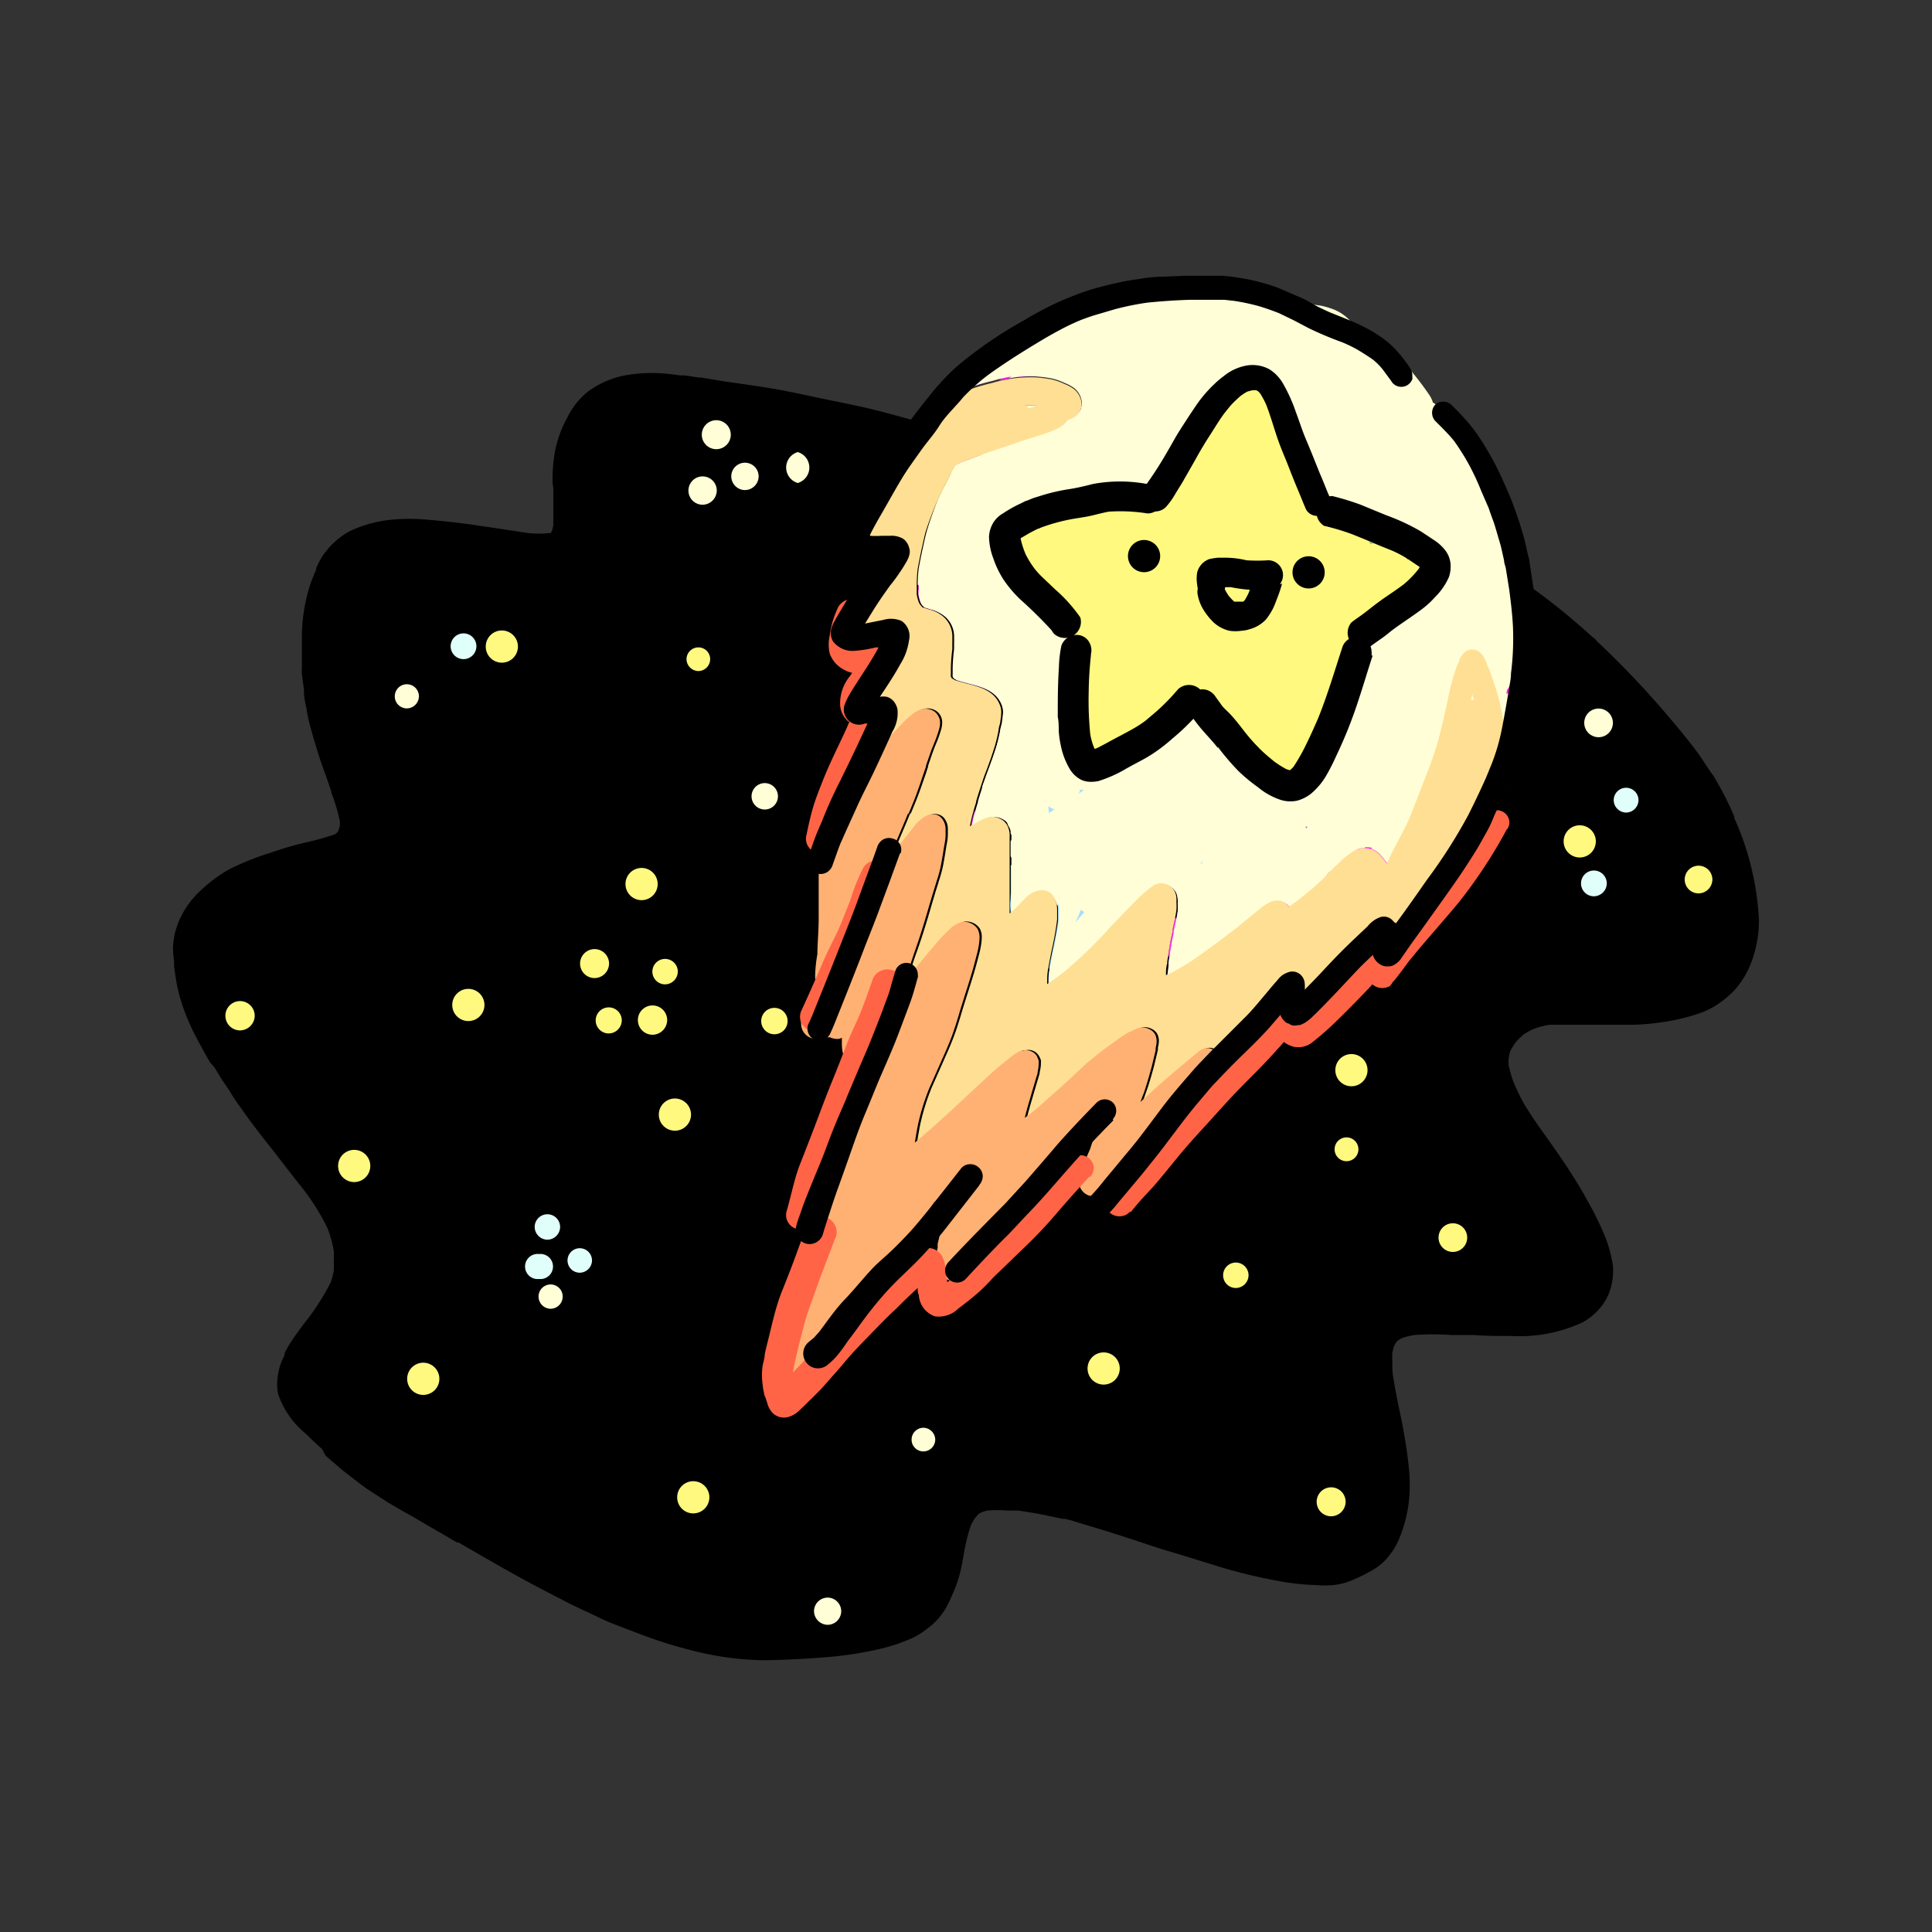 <svg id="Layer_1" data-name="Layer 1" xmlns="http://www.w3.org/2000/svg" viewBox="0 0 120 120"><rect x="0" y="0" width="120" height="120" fill="#333333" stroke="none"/><defs><style>.cls-1{fill:#fff97f;}.cls-2{fill:#fffed7;}.cls-3{fill:#ff2bee;}.cls-4{fill:#ad4eff;}.cls-5{fill:#a4dfff;}.cls-6{fill:#ffdf93;}.cls-7{fill:#ffb173;}.cls-8{fill:#ff6447;}.cls-9{fill:#e0fffb;}</style></defs><title>badge-rising-star</title><path d="M109.25,57.31a6.84,6.84,0,0,1-.17,1.42,6.14,6.14,0,0,1-.35,1.16,5.36,5.36,0,0,1-1.06,1.68,6.86,6.86,0,0,1-.87.73,4.94,4.94,0,0,1-1.08.58,12.46,12.46,0,0,1-2.7.64,13.06,13.06,0,0,1-1.72.13c-.66,0-1.34,0-2,0-.9,0-1.84,0-2.76,0l-.3,0a5,5,0,0,0-1,.27,4.48,4.48,0,0,0-.59.32,4.83,4.83,0,0,0-.51.5c-.13.19-.22.34-.3.48s-.1.36-.14.57v.34a6.65,6.65,0,0,0,.39,1.28l.13.28a9.78,9.78,0,0,0,.52,1c.27.43.54.85.83,1.26s.63.88.94,1.33l.07.1c.24.34.46.68.69,1l.1.16c.42.65.84,1.31,1.21,2a19.61,19.61,0,0,1,1,2,7.89,7.89,0,0,1,.61,2.15c0,.11,0,.22,0,.33a3.65,3.65,0,0,1-.41,1.64,3.34,3.34,0,0,1-.64.84,3.51,3.51,0,0,1-.94.68,9.29,9.29,0,0,1-4.31.8c-.78,0-1.57,0-2.33-.06l-.83,0-.56,0a16.33,16.33,0,0,0-2.32,0,4.56,4.56,0,0,0-.77.19,2.26,2.26,0,0,0-.26.16l-.07.06c-.06.1-.12.19-.17.29a3.2,3.2,0,0,0-.1.42,4.1,4.1,0,0,0,0,.49c0,.39,0,.78.07,1.08.09.59.21,1.2.33,1.78.06.27.11.53.17.8.17.9.34,1.86.44,2.82a10.17,10.17,0,0,1,.07,1.21A8.37,8.37,0,0,1,87,95.33a4.53,4.53,0,0,1-1.11,1.73,4.27,4.27,0,0,1-.85.58,10.92,10.92,0,0,1-1.13.54,4,4,0,0,1-1.09.27,6.23,6.23,0,0,1-1.09,0,14.82,14.82,0,0,1-2.47-.28,32.54,32.54,0,0,1-3.76-.93c-1.09-.34-2.18-.68-3.27-1L71.49,96c-1.23-.41-2.5-.83-3.76-1.2l-1.25-.38-.32-.08-.15,0-.9-.19c-.63-.14-1.27-.24-1.9-.33l-.37,0-.11,0h-.11l-.1,0h0a8.2,8.2,0,0,0-1.19,0l-.32.09-.21.11-.21.23a3.1,3.1,0,0,0-.29.5,11.61,11.61,0,0,0-.45,1.85l-.09.5a8.68,8.68,0,0,1-.38,1.4c-.13.34-.29.68-.43,1a4.78,4.78,0,0,1-.64,1,4.12,4.12,0,0,1-.72.66,4.67,4.67,0,0,1-.92.58,11.34,11.34,0,0,1-2.2.72,22.65,22.65,0,0,1-3.14.47c-1.5.12-2.82.18-4,.19a19.13,19.13,0,0,1-4.59-.67,27.29,27.29,0,0,1-2.82-.89l-1.83-.7a11.57,11.57,0,0,1-1.07-.48l-.42-.2-.42-.19-.85-.41-1.77-.92c-1.72-.9-3.43-1.9-5.09-2.86l-.1,0-.64-.38c-.71-.41-1.41-.81-2.11-1.23l-.46-.25-1-.58-.71-.46-.71-.46-.39-.29-.19-.15-.33-.25-.32-.25c-.19-.14-.38-.3-.56-.46l-.14-.12-.18-.15-.4-.35L20,90c-.32-.29-.64-.58-.94-.89L18.93,89a5.44,5.44,0,0,1-1.65-2.4,2.82,2.82,0,0,1-.07-.6,4.49,4.49,0,0,1,.16-1.09,3.78,3.78,0,0,1,.3-.72l0-.12a5.71,5.71,0,0,1,.35-.64c.21-.33.45-.66.77-1.09l.12-.16a14.56,14.56,0,0,0,1.63-2.53,4.56,4.56,0,0,0,.19-.73,5.25,5.25,0,0,0,0-.56,5,5,0,0,0,0-.67,7.22,7.22,0,0,0-.39-1.41,13.9,13.9,0,0,0-1.57-2.5l-.5-.63L16.9,71.38c-.72-.89-1.43-1.83-2-2.65-.23-.31-.44-.63-.66-1l-.33-.49c-.21-.3-.39-.62-.58-.93L13.06,66c-.22-.36-.42-.73-.62-1.1l-.15-.28a13.41,13.41,0,0,1-.62-1.29A11.45,11.45,0,0,1,11,61.23c-.08-.42-.14-.85-.19-1.26l0-.28a5.67,5.67,0,0,1-.06-.73,1.69,1.69,0,0,1,0-.23,5,5,0,0,1,.24-1.2,5.46,5.46,0,0,1,1.37-2.12,9.52,9.52,0,0,1,1-.85,6.85,6.85,0,0,1,1.07-.66A16.86,16.86,0,0,1,16.69,53l.42-.14.62-.2.56-.16.23-.06.67-.16a15.54,15.54,0,0,0,1.52-.43c.08,0,.16-.09.24-.15a.8.8,0,0,0,.09-.14c0-.09.05-.17.07-.25V51a12.07,12.07,0,0,0-.54-1.8l0-.06-.18-.53-.15-.43c-.19-.51-.36-1-.53-1.55s-.24-.79-.35-1.19l-.09-.32c-.09-.32-.16-.65-.22-1,0-.14-.06-.28-.08-.42a5.58,5.58,0,0,1-.09-.59l0-.29-.07-.48-.06-.48a3,3,0,0,1,0-.42v-.16l0-.5,0-.48q0-.37,0-.75a10.77,10.77,0,0,1,.53-3.28c.1-.3.24-.61.36-.9l0-.08a4.3,4.3,0,0,1,.46-.85A4.8,4.8,0,0,1,21.71,33a7.79,7.79,0,0,1,2.41-.7,12,12,0,0,1,2.64,0c.86.07,1.71.17,2.51.28l1.43.21,2.11.32a6.21,6.21,0,0,0,1.3,0l.1,0,.07-.13a2.34,2.34,0,0,0,.09-.38c0-.2,0-.41,0-.61,0-.4,0-.81,0-1.21s0-.53-.05-.79v-.27A9.73,9.73,0,0,1,34.48,28a7.09,7.09,0,0,1,.76-2.07,4.79,4.79,0,0,1,1.24-1.58,5.75,5.75,0,0,1,2.17-1,9.39,9.39,0,0,1,3.08-.1l.56.07.26,0,.86.13.14,0,.54.09.89.15,1.14.16c.69.1,1.38.2,2.06.32s1.35.26,2,.4l.95.2c1,.21,2.1.42,3.16.68.88.22,1.77.47,2.63.71l.39.11c.84.23,1.73.47,2.9.76L63.7,28a29.34,29.34,0,0,0,3.71.7c.91.12,2,.28,3.13.48l1.36.24,1.62.29,1.24.21,1.82.32a29.13,29.13,0,0,1,3.06.78c1,.29,2,.64,3.17,1.06.82.31,1.64.68,2.42,1l.88.4c.92.38,1.85.74,2.75,1.05a1,1,0,0,1-.26-.66,1,1,0,0,1,.12-.46,1,1,0,0,1,.62-.44.84.84,0,0,1,.66.11c.5.33,1,.65,1.52,1l1.17.74c1,.62,1.92,1.3,2.63,1.81a40.82,40.82,0,0,1,3.57,2.92,1.16,1.16,0,0,1,.32.3c.32.29.62.59.93.89a57.92,57.92,0,0,1,4.18,4.59l.08.09c.33.41.68.84,1,1.27s.65,1,1,1.46a19.48,19.48,0,0,1,1.32,2.57l0,.09a17.49,17.49,0,0,1,1.53,6.31,1.85,1.85,0,0,1,0,.23Z"/><path class="cls-1" d="M43.38,41.68a.75.75,0,0,1-.74-.74.74.74,0,0,1,.74-.73.73.73,0,0,1,.73.73.74.74,0,0,1-.73.74Z"/><path class="cls-1" d="M31.17,41.16a1,1,0,1,1,1-1,1,1,0,0,1-1,1Z"/><path class="cls-1" d="M41.92,70.23a1,1,0,1,1,1-1,1,1,0,0,1-1,1Z"/><path class="cls-1" d="M39.85,55.91a1,1,0,1,1,1-1,1,1,0,0,1-1,1Z"/><path class="cls-1" d="M29.09,63.42a1,1,0,1,1,1-1,1,1,0,0,1-1,1Z"/><path class="cls-1" d="M98.12,53.26a1,1,0,1,1,1-1,1,1,0,0,1-1,1Z"/><path class="cls-1" d="M105.5,55.49a.86.86,0,1,1,.86-.86.87.87,0,0,1-.86.86Z"/><path class="cls-1" d="M83.94,67.47a1,1,0,1,1,1-1,1,1,0,0,1-1,1Z"/><path class="cls-1" d="M90.24,77.76a.89.89,0,1,1,0-1.78.89.89,0,1,1,0,1.78Z"/><path class="cls-1" d="M83.72,72.12a.74.74,0,1,1,0-1.47.74.74,0,0,1,0,1.47Z"/><path class="cls-1" d="M76.76,80a.79.79,0,1,1,.79-.79.8.8,0,0,1-.79.79Z"/><path class="cls-1" d="M43.06,94a1,1,0,1,1,1-1,1,1,0,0,1-1,1Z"/><path class="cls-1" d="M48.11,64.24a.82.82,0,1,1,.81-.81.82.82,0,0,1-.81.81Z"/><path class="cls-1" d="M40.53,64.27a.91.91,0,1,1,.91-.91.92.92,0,0,1-.91.91Z"/><path class="cls-1" d="M41.31,61.14a.79.79,0,1,1,.79-.79.8.8,0,0,1-.79.79Z"/><path class="cls-1" d="M37.81,64.19a.81.81,0,1,1,.81-.81.82.82,0,0,1-.81.81Z"/><path class="cls-1" d="M36.93,60.75a.9.9,0,1,1,.9-.9.91.91,0,0,1-.9.9Z"/><path class="cls-1" d="M26.57,86.6a1,1,0,1,1,0-1.92,1,1,0,0,1,0,1.92Z"/><path class="cls-1" d="M22,73.42a1,1,0,1,1,1-1,1,1,0,0,1-1,1Z"/><path class="cls-1" d="M14.91,64a.91.91,0,1,1,.91-.91.92.92,0,0,1-.91.91Z"/><path class="cls-1" d="M82.68,94.18a.9.9,0,1,1,.9-.9.91.91,0,0,1-.9.9Z"/><path class="cls-1" d="M68.55,86a1,1,0,1,1,1-1,1,1,0,0,1-1,1Z"/><path class="cls-2" d="M49.55,30a1,1,0,0,1,0-1.92,1,1,0,0,1,0,1.92Z"/><path class="cls-2" d="M44.5,27.9a.9.9,0,1,1,.89-.89.9.9,0,0,1-.89.89Z"/><path class="cls-2" d="M46.27,30.44a.86.86,0,0,1-.85-.85.85.85,0,0,1,1.7,0,.86.86,0,0,1-.85.85Z"/><path class="cls-2" d="M43.64,31.35a.88.88,0,1,1,.88-.88.89.89,0,0,1-.88.88Z"/><path class="cls-2" d="M99.29,45.79a.89.89,0,1,1,0-1.78.89.89,0,0,1,0,1.78Z"/><path class="cls-2" d="M47.51,50.28a.82.82,0,1,1,.81-.81.82.82,0,0,1-.81.81Z"/><path class="cls-2" d="M25.27,44a.75.75,0,1,1,.75-.75.76.76,0,0,1-.75.75Z"/><path class="cls-2" d="M34.2,81.29a.76.76,0,0,1-.75-.76.75.75,0,0,1,1.5,0,.76.76,0,0,1-.75.76Z"/><path class="cls-2" d="M57.35,90.15a.73.73,0,0,1-.73-.73.74.74,0,0,1,.73-.74.75.75,0,0,1,.74.74.74.74,0,0,1-.74.73Z"/><path class="cls-2" d="M51.41,100.92a.86.86,0,0,1-.85-.85.85.85,0,0,1,.85-.84.85.85,0,0,1,.84.84.85.85,0,0,1-.84.85Z"/><path class="cls-1" d="M69.37,40.46c-.09,1-.19,2.11-.29,3.17,0,.37-.06.73-.1,1.1l-.06.65a2.56,2.56,0,0,1-.2,1,.79.79,0,0,1-.69.4.81.81,0,0,1-.62-.3.75.75,0,0,1-.28-.18.8.8,0,0,1-.24-.58,1.51,1.51,0,0,1,0-.3c0-.68,0-1.36,0-2V42.2c0-.35,0-.71,0-1.07a.77.77,0,0,1,.44-.7.74.74,0,0,1,.24-.11l.14,0A.68.68,0,0,1,68,39.9a.79.79,0,0,1,1.35.5v.06Z"/><path class="cls-1" d="M68.64,43.63c0,.34,0,.67,0,1,0,.62-.12,1.23-.21,1.83l0-.22v0a1,1,0,0,1-.27.65.9.9,0,0,1-.65.28,1,1,0,0,1-.93-.93c0-.22,0-.45.06-.67s.07-.58.1-.87a13,13,0,0,0,0-2.42,1.83,1.83,0,0,0-.09-.39.94.94,0,0,1,.65-1.15,1,1,0,0,1,.72.1.93.93,0,0,1,.42.55,5,5,0,0,1,.19,1.15,7.5,7.5,0,0,1,0,.82c0,.08,0,.15,0,.23Z"/><path class="cls-3" d="M94.17,40.87a24.89,24.89,0,0,1-.39,3.21L93.6,45a.78.78,0,0,0-.58.52c-.08.26-.18.53-.27.78a16.16,16.16,0,0,1-1.23,2.2c-.32.49-.7,1-1,1.37l-.11.13c-.2.24-.39.47-.6.7s-.59.62-.89.92a18.56,18.56,0,0,1-1.52,1.42,7.13,7.13,0,0,1-1.07.67l-.08,0a3.19,3.19,0,0,1-.33-.4l-.11-.13a2.26,2.26,0,0,0-.27-.27c.12-.42.28-.85.42-1.26l.26-.77q.54-1.53,1.11-3.06c.66-1.77,1.41-3.52,2.08-5.29.13-.37.28-.74.4-1.12s.13-.76.19-1.14.12-.77.19-1.15a4.78,4.78,0,0,1,.49-1.61l.08-.12c-.09-.61-.18-1.22-.31-1.82s-.2-1-.34-1.43A8.8,8.8,0,0,0,89.66,33l.09.21-.63-1.48c-.08-.21-.17-.42-.25-.62a1.43,1.43,0,0,1-.1-1.27.92.92,0,0,1,.22-.26.1.1,0,0,1,0-.05,11.72,11.72,0,0,0-1.78-1.81c-.41-.32-.84-.62-1.26-.92a1,1,0,0,1-.42-.54.91.91,0,0,1,.09-.7.92.92,0,0,1,.54-.41.86.86,0,0,1,.7.09c.53.37,1.07.74,1.58,1.15a7.92,7.92,0,0,1,.69.61.8.8,0,0,1,.15-.21.88.88,0,0,1,1.22,0c.22.26.45.51.66.77a8.66,8.66,0,0,1,1.12,1.77,13.91,13.91,0,0,1,.7,1.86,15,15,0,0,1,.39,1.5c.11.53.21,1.06.32,1.6s.15,1,.23,1.49c0,.26.07.53.1.8s.07.49.08.74c0,.45.09.9.11,1.35s0,.87,0,1.31,0,.61,0,.92Z"/><path class="cls-3" d="M90.81,52c-.14.29-.3.56-.46.84a6.73,6.73,0,0,1-.4.63l.24-.42.09-.16.24-.42c.13-.22.28-.47.42-.76v0c0,.1-.09.21-.14.31Z"/><path class="cls-3" d="M90.11,54.19c-.39.42-.83.79-1.26,1.17l.34-.6.28-.49.45-.79.22-.39a.81.81,0,0,1,.2.53.83.83,0,0,1-.23.57Z"/><path class="cls-3" d="M86.33,53.73l-.08,0-.06-.06a1.11,1.11,0,0,1,.41-.24.65.65,0,0,1,.28,0c-.17.11-.36.21-.55.31Z"/><path class="cls-3" d="M78.07,56.61l-.37.3-.41.34-.15.12a.79.79,0,0,1,.24-.5,1.13,1.13,0,0,1,.74-.3l-.05,0Z"/><path class="cls-3" d="M89.48,27.9h0a.89.89,0,0,0,0-.22,1.17,1.17,0,0,0-.12-.48c-.14-.31-.28-.62-.45-.93a1.1,1.1,0,0,0,0-.51,2.2,2.2,0,0,0-.38-.84A6.87,6.87,0,0,0,87.7,24c-.33-.33-.67-.64-1-1l-1-1.11a13.17,13.17,0,0,0-1.09-1A11.18,11.18,0,0,0,82,19.29a15,15,0,0,0-2.75-1.06,13.93,13.93,0,0,0-3-.44,20.49,20.49,0,0,0-2.81.24l-.38,0h-.2l-.34.06-.7.14a17.87,17.87,0,0,0-2.86,1c-.44.2-.86.41-1.28.64h0a1.44,1.44,0,0,0-.46.08l-.16.06-.27.1-.46.17c-.39.15-.79.29-1.17.47a3.72,3.72,0,0,0-.39.21l-.41.22a7.18,7.18,0,0,0-.79.52,22.48,22.48,0,0,0-2.92,1.9c-.26.19-.5.4-.75.6l.58-.21c.43-.15.86-.26,1.27-.36a8.28,8.28,0,0,1,2.68-.34,8,8,0,0,1,1,.13,4.13,4.13,0,0,1,.81.29,2.4,2.4,0,0,1,.45.23,1.84,1.84,0,0,1,.25.21c.49-.29,1-.59,1.46-.87.73-.43,1.46-.86,2.22-1.23a8.6,8.6,0,0,1,.9-.29c.35-.09.71-.15,1.07-.22l.54-.1.53,0c1.43.12,2.86.27,4.29.43a40.07,40.07,0,0,1,3.31,2.32c1,.75,1.92,1.51,2.85,2.31.47.4.94.8,1.4,1.21l.71.63c.21.19.43.38.66.55a1.82,1.82,0,0,0,.59.34,1.44,1.44,0,0,0,.62,0,.94.94,0,0,0,.57-.44.86.86,0,0,0,.12-.3.77.77,0,0,0,.35-.12.91.91,0,0,0,.42-.54Zm-11-7.77h0L78.27,20l.39.09c.22.05.43.11.64.18l-.77-.12ZM78.22,22Z"/><path class="cls-3" d="M63.82,25.35l-.68.22-1,.36-.63.24c-.6.2-1.18.43-1.77.66l-.17.07a6.07,6.07,0,0,0-.79.34,1,1,0,0,0-.21.11,5.82,5.82,0,0,1,.72-.75,5.14,5.14,0,0,1,.86-.46,15.19,15.19,0,0,1,3.2-.94,7.8,7.8,0,0,1,1.06,0l-.58.19Z"/><path class="cls-3" d="M55.36,29.68c-.15.29-.28.58-.4.87s-.24.57-.35.86l-.14-.11a1,1,0,0,1,0-1.35l1-1.13a1,1,0,0,0-.06.32.76.76,0,0,0,0,.21.45.45,0,0,0,.06.15,1.62,1.62,0,0,0-.1.18Z"/><path class="cls-3" d="M59.62,29.1a.85.85,0,0,1-.53.22,3.88,3.88,0,0,1,.27-.46,2.75,2.75,0,0,1,.38-.2l.09,0a.75.75,0,0,1-.21.48Z"/><path class="cls-3" d="M58.77,27.24a1,1,0,0,0-.21.11,6.26,6.26,0,0,1,.47-.52h0a.87.87,0,0,1,.45.1,6.36,6.36,0,0,0-.71.31Z"/><path class="cls-3" d="M58.12,37.76l-.06.18a1.14,1.14,0,0,0-.26-.09l-.4-.12-.14-.14a1.28,1.28,0,0,1-.11-.2,3.45,3.45,0,0,1-.12-.46c0-.21,0-.4,0-.6a8.54,8.54,0,0,1,.06-1c.07-.39.15-.78.23-1.17l.07-.31c.06-.27.12-.55.19-.81s.13-.46.21-.68l0,.38a6.17,6.17,0,0,1-.1,1.13,5.49,5.49,0,0,1-.44,1.48.5.5,0,0,1,0,.21,1.38,1.38,0,0,1-.08.45c0,.06,0,.11-.07.17a1,1,0,0,1,.82.3,1.09,1.09,0,0,1,.27.74,1.52,1.52,0,0,1-.09.51Z"/><path class="cls-3" d="M55,30.55c-.16.37-.31.75-.45,1.13l-.07.16A8,8,0,0,0,54.05,33v0a.72.72,0,0,1-.24-.1,1.18,1.18,0,0,1-.49-1.31,2.26,2.26,0,0,1,.51-1,1,1,0,0,1,.63-.26.87.87,0,0,1,.47.12l.06,0,0,.05Z"/><path class="cls-3" d="M53.4,49.58l0,.2-.58.68c-.37.45-.73.92-1.07,1.4a5.21,5.21,0,0,0-.43.7.75.75,0,0,0-.2.15,1.44,1.44,0,0,0-.29.51v.13l0,.18v0a.22.22,0,0,1,0-.08.86.86,0,0,1,0-.91A27.9,27.9,0,0,1,52,50c.38-.69.76-1.37,1.13-2.06,0,.1,0,.21,0,.32l.12.27a.73.73,0,0,0,.31.29l-.21.72Z"/><path class="cls-3" d="M86.16,57.62l-.79.67c-.26.21-.53.43-.81.62l.57-.47c.28-.22.55-.46.81-.7l.23-.23.31-.25.13-.13.06,0-.51.44Z"/><path class="cls-3" d="M79.45,62.37a9.23,9.23,0,0,1-1.31.86,1.06,1.06,0,0,1-.51.12l.15-.19,0,0,.26-.34.4-.51a.87.87,0,0,0,.68-.08l.08,0a.85.85,0,0,0,.35.08h.06l-.21.15Z"/><path class="cls-3" d="M70.49,71.61c-.21.33-.4.68-.63,1a1,1,0,0,1-.57.42c.12-.13.23-.28.36-.44l.17-.22.38-.48.37-.48c.15-.2.3-.4.43-.59l-.51.79Z"/><path class="cls-3" d="M92.85,39.43h0v0a.75.75,0,0,0-.37-.62.72.72,0,0,0-.76,0,2.13,2.13,0,0,0-.57.55c-.08.13-.16.26-.23.39l-.35.58c-.19.31-.37.62-.55.93a1.28,1.28,0,0,1-.11.2,1,1,0,0,0-.43.23,8.47,8.47,0,0,0-.79,1c-.13.18-.26.35-.38.53l-.21.29c-.1.11-.19.24-.29.36-.28.34-.54.7-.79,1.06s-.57.83-.84,1.26l-.27.38-1.6,2.24-1.17,1.65c-.61.64-1.21,1.29-1.81,1.94-.83.9-1.65,1.79-2.44,2.71,1.26-1.75,2.52-3.5,3.61-5.37.66-1.14,1.28-2.3,1.87-3.49l.26-.52a22.92,22.92,0,0,0,1.12-2.07c.38-.82.71-1.67,1-2.53.15-.38.29-.77.41-1.16s.23-.8.34-1.2a1,1,0,0,0-.66-1.16.94.94,0,0,0-.73.1,1,1,0,0,0-.43.56c-.53,1.37-1.06,2.75-1.63,4.11l0,0c-.34.8-.69,1.59-1.07,2.37-.34.58-.69,1.16-1,1.73-.52.84-1,1.68-1.55,2.51a.89.89,0,0,0-.09.73c-.59.94-1.21,1.87-1.85,2.77-.5.69-1,1.38-1.5,2.08l-2,2.85c-.42.59-.83,1.19-1.24,1.78-.26.38-.52.76-.75,1.16a15.42,15.42,0,0,0,1.62-1c.63-.44,1.31-.95,2.14-1.59h0l.53-.43.41-.34.37-.3.13-.1a3.15,3.15,0,0,1,.65-.45,1.21,1.21,0,0,1,.49-.11.8.8,0,0,1,.59.27l.11.13.45-.33-.06.06c.33-.27.67-.53,1-.81s.68-.61,1-.92l0-.05.55-.52.16-.15a5.18,5.18,0,0,1,1-.79,1.38,1.38,0,0,1,1-.08,1.33,1.33,0,0,1,.64.46l.11.13a3.19,3.19,0,0,0,.33.4l.08,0,0,0L87.28,52c.47-.86.9-1.74,1.36-2.61a.8.8,0,0,0,.08-.16c.94-1.26,1.9-2.5,2.86-3.75.11-.13.22-.27.34-.4a1,1,0,0,0,.27-.66,1,1,0,0,0-.27-.66.9.9,0,0,0-.26-.17c.09-.18.17-.36.25-.55a15.72,15.72,0,0,0,.7-1.88,4.7,4.7,0,0,0,.19-.92c0-.28,0-.56,0-.84Zm-.34.61h0l0,0h0l0,0Z"/><path class="cls-3" d="M94.23,33.72h0v0a.74.74,0,0,0-.54-.69.69.69,0,0,0-.47,0L93.16,33a.9.9,0,0,0-.51-.26,3.47,3.47,0,0,0,.06-.45,2.66,2.66,0,0,0-.11-1,.83.83,0,0,0-.24-.4l0-.22a.89.89,0,0,0-.44-.78,1,1,0,0,0-.7-.09,1.2,1.2,0,0,0-.8.55l0,0-.19,0h0c.07-.45.13-.9.17-1.35a.89.89,0,0,0-.89-.88h-.15a2.54,2.54,0,0,0-.73-.73c-.06-.21-.12-.42-.19-.63-.2-.59-.54-1.43-1.29-1.43a1,1,0,0,0-.6.19l-.16.12a.9.9,0,0,0-.85-.63,1,1,0,0,0-.48.13,1.58,1.58,0,0,0-.09-.42.92.92,0,0,0-.85-.65.89.89,0,0,0-.77.44h0a1,1,0,0,0-.67-.3.94.94,0,0,0-.58.21l0,0a.92.92,0,0,0-.84,0,10.78,10.78,0,0,0,.44-1.36.92.92,0,0,0-1.68-.7,1.77,1.77,0,0,0-.24.52.93.93,0,0,0-.62-.57.8.8,0,0,0-.31,0,0,0,0,0,0,0,0,2.1,2.1,0,0,0,.06-.51.94.94,0,0,0-.68-.9.93.93,0,0,0-.91.25,5.26,5.26,0,0,0-.64.85.72.72,0,0,0-.09-.27c.12-.18.24-.36.35-.55a.94.94,0,0,0-.34-1.29,1,1,0,0,0-1.29.34l-.65,1-.46.71h-.07c.17-.37.33-.74.47-1.13a.89.89,0,0,0-.09-.73.92.92,0,0,0-.57-.43,1,1,0,0,0-1.07.43l-.12.19a.77.77,0,0,0-.3,0,1,1,0,0,0-.57.44c-.26.38-.53.75-.81,1.13a.76.76,0,0,0-.18-.26.92.92,0,0,0-.69-.27,1.66,1.66,0,0,1,.16-.21,1.05,1.05,0,0,0,.13-.49,1,1,0,0,0,0-.17.93.93,0,0,0-.1-.64.85.85,0,0,0-.38-.35,1.07,1.07,0,0,0-.27-.25,1.12,1.12,0,0,0-.86-.07,4.67,4.67,0,0,0-.81.31,9.18,9.18,0,0,0-1,.52l-.49.35a8.45,8.45,0,0,0-1.1.39,5.85,5.85,0,0,0-1.87,1.27,17,17,0,0,0-1.2,1.35l-.36.33a7.86,7.86,0,0,1,2.41-.27,8,8,0,0,1,1,.13,4.13,4.13,0,0,1,.81.29,1.93,1.93,0,0,1,.38.19l.07-.12.43-.37-.43.53h0a1.27,1.27,0,0,1,.59,1h0a1,1,0,0,1-.52.86,1.12,1.12,0,0,1-.32.12l-.1.11-.1.12a1.81,1.81,0,0,1-.64.4,7.83,7.83,0,0,1-.92.34c-.55.17-1.09.34-1.63.53l-.74.25-.9.3c-.53.19-1.07.39-1.6.6a2.75,2.75,0,0,0-.38.2,3.88,3.88,0,0,0-.27.46l0,.05c-.1.19-.2.38-.29.57-.17.35-.34.7-.5,1a20.58,20.58,0,0,0-.72,2.08c-.07.26-.13.54-.19.81l-.07.31c-.08.39-.16.78-.23,1.17a8.54,8.54,0,0,0-.06,1c0,.2,0,.39,0,.6a3.45,3.45,0,0,0,.12.46,1.28,1.28,0,0,0,.11.2l.14.14.4.12a2.31,2.31,0,0,1,.87.44,1.65,1.65,0,0,1,.57,1.34,2.26,2.26,0,0,1,0,.26c0,.15,0,.29,0,.43a11.49,11.49,0,0,0-.09,1.18c0,.1,0,.21,0,.32a1.6,1.6,0,0,0,0,.21l.06.1.18.11c.23.08.48.14.73.21.87.22,1.76.46,2.09,1.38a1.18,1.18,0,0,1,.07.43.34.34,0,0,1,0,.1c.29-.66.58-1.33.84-2s.5-1.3.74-2,.46-1.19.65-1.8c.09-.28.18-.56.25-.85.2-.48.39-1,.56-1.44l.09-.23h.14a.85.85,0,0,0,.55-.19l.09.06a.94.94,0,0,0,1.15-.15c.15-.15.29-.3.43-.47a.84.84,0,0,0,.27.13,1,1,0,0,0,.73-.09A1.1,1.1,0,0,0,69.1,35c.42-.59.81-1.21,1.2-1.83l.21-.34a.76.76,0,0,0,.17.13,2.82,2.82,0,0,0,.29.18,1,1,0,0,0,.72.09,1,1,0,0,0,.56-.43l.29-.41a.61.61,0,0,0,.16.12,1,1,0,0,0,.71.09,1.22,1.22,0,0,0,.62-.22,1.64,1.64,0,0,0,.33-.31,2.55,2.55,0,0,0,.21-.28c.19-.25.37-.51.56-.77l.43-.61a2.09,2.09,0,0,0,0,.25,1.38,1.38,0,0,0,.42.93,1.08,1.08,0,0,0,1.07.24l.2-.08a.36.36,0,0,0,0,.11,2,2,0,0,0,.15.33.93.93,0,0,0,1.44.18l0,0a.94.94,0,0,0,.29.27,1,1,0,0,0,.51.14l.29,0a1.13,1.13,0,0,0,.68-.57,1.93,1.93,0,0,0,.19-.38l0,.67a8.82,8.82,0,0,0,0,.89c0,.17,0,.35.07.52a2,2,0,0,0,.08.33l.12.3a2.51,2.51,0,0,0,.19.24A.89.89,0,0,0,82,35a2.55,2.55,0,0,0,.3.81,2.23,2.23,0,0,0,.19.24c0,.06,0,.13,0,.19a4.91,4.91,0,0,0-.22,1.52.94.94,0,0,0,.26.64.91.91,0,0,0,.64.27A.92.92,0,0,0,84,38c.14-.46.23-.93.34-1.4s.21-.88.31-1.32c.05-.22.1-.45.16-.67a5.59,5.59,0,0,0,.35,1.12,3.06,3.06,0,0,0,.47.8l.08.09v.15a8.8,8.8,0,0,0,.17,1.92c-.32.91-.64,1.81-1,2.72S84.27,43.16,84,44l-.64,1.71-.39,1c-.11.29-.22.57-.31.87s-.14.58-.21.88a.15.15,0,0,0,0,.07s0,0,0,0l-.29.59c-.12.25-.24.5-.35.76a1.78,1.78,0,0,0-.16.67l-.36.65c-.14.26-.28.52-.41.79a1.67,1.67,0,0,0-.24,1,.82.82,0,0,0,.13.46l.14.19a.9.9,0,0,0,.4.23.91.91,0,0,0,.89-.23,3.36,3.36,0,0,0,.34-.41,9.94,9.94,0,0,0,.53-.89l.29-.49.5-.89a.92.92,0,0,0,.31.16,1,1,0,0,0,.49,0,1.23,1.23,0,0,0,.85-.62l.09-.13a.66.66,0,0,0,.4-.13,1.92,1.92,0,0,0,.6-.57l.21-.39.29-.55c.16-.32.32-.63.47-1l.84-1.66c.81-1.63,1.64-3.25,2.43-4.89.41-.84.84-1.68,1.21-2.54l.09-.2.12,0a.75.75,0,0,0,.9-.51c.25-.69.48-1.38.7-2.07a6.61,6.61,0,0,0,.2-.73c0-.17.08-.34.11-.5a5,5,0,0,0,.14-1ZM81.89,29.4Zm0,.07h0l0,0,0,0Z"/><path class="cls-3" d="M63.82,25.35l-.68.22-1,.36-.63.24c-.6.2-1.18.43-1.77.66l-.17.07a6.07,6.07,0,0,0-.79.34,1,1,0,0,0-.21.11,5.82,5.82,0,0,1,.72-.75,5.14,5.14,0,0,1,.86-.46,15.19,15.19,0,0,1,3.2-.94,7.8,7.8,0,0,1,1.06,0l-.58.19Z"/><path class="cls-3" d="M54.55,41.21l-.09.27V41.4l0,.07,0,.07-.16.36-.11.26-.08.19a3.19,3.19,0,0,0-.38,1.3v0a1,1,0,0,1-.06-.66c0-.14,0-.29.07-.43s.1-.31.15-.46l.19-.49c.11-.29.21-.59.32-.88l.24-.66a1.38,1.38,0,0,1-.3.14,1,1,0,0,1-1.09-.46,1,1,0,0,1-.11-.28l.16.11a1.1,1.1,0,0,0,.92.08,3.65,3.65,0,0,0,.72-.35l.21-.12.14-.08.08.06a.28.28,0,0,0,.13.06,18.37,18.37,0,0,0-.9,2Z"/><path class="cls-3" d="M54.52,34.43h0a1.65,1.65,0,0,0,.42-.21.86.86,0,0,1-.45-.13.94.94,0,0,1-.46-.83,2,2,0,0,1,0-.25,5,5,0,0,1,.2-.66l0,.07,0,0-.31.25h0l0,0a.71.71,0,0,0-.21.17,1,1,0,0,0-.27.64,1,1,0,0,0,.12.47.94.94,0,0,0,1,.42Zm-.66-1.72Z"/><path class="cls-3" d="M60.57,50.58a4.64,4.64,0,0,1-.11.65l-.16.09a8.58,8.58,0,0,1,.24-1,.75.75,0,0,1,0,.2v0Z"/><path class="cls-3" d="M68,69a1,1,0,0,0-.12.47,1,1,0,0,0,0,.3l-.18.18c-.16.19-.32.37-.49.55-.59.66-1.19,1.31-1.8,2,.28-.4.55-.8.82-1.21l.09-.13.31-.46.48-.73.22-.34.23-.35.2-.29.28-.22.09-.1,0,0L68,69Z"/><path class="cls-3" d="M59.09,74.05h0c.07-.26.14-.5.23-.75l0,.07a6.71,6.71,0,0,1-.49.69,2.26,2.26,0,0,1-.53.44l-.17.12-.17.27a9,9,0,0,1-.7,1.22l-.17.25-.16.24a1,1,0,0,1,.07.32,1.25,1.25,0,0,1-.16.57,4.25,4.25,0,0,1-.35.58,3,3,0,0,1-.2.29l0,0-.08.11L56,78.7l-.37.5-.07.09-.06.07-.17.22c-.55.71-1.14,1.43-1.71,2.13l-.18.22-1,1.25-.27.35a1,1,0,0,0,.24,0,.86.86,0,0,0,.39-.23l1.83-2.22c.31-.37.61-.75.91-1.13s.53-.72.78-1.09c.49-.72.91-1.48,1.34-2.23.12-.2.23-.4.34-.61a.86.86,0,0,0,.2.33.85.85,0,0,0,.3.19c.08-.35.17-.71.25-1.06s.23-.94.34-1.4Zm-5.23,7.64h0l0,.07h0l0-.06Z"/><path class="cls-3" d="M73.27,58.13q-.36.7-.75,1.38c.07-.49.16-1,.29-1.6l0-.12c.06-.26.12-.53.17-.8a.83.83,0,0,1,.37.7.87.87,0,0,1-.11.44Z"/><path class="cls-4" d="M89.63,43.26h0a19.83,19.83,0,0,0,.42-3.91V39a13.07,13.07,0,0,0-.72-4.3c-.17-.45-.35-.89-.55-1.33l0-.12a14.44,14.44,0,0,0-1.34-4,11.11,11.11,0,0,0-2.52-3.22,17,17,0,0,0-1.75-1.31c-.57-.36-1.16-.67-1.76-1a1,1,0,0,0-.75-.06,9.32,9.32,0,0,0-1-.3l-.76-.14c-.3-.28-.62-.53-.94-.78a5.59,5.59,0,0,0-.82-.55,6,6,0,0,0-1.93-.67A7.72,7.72,0,0,0,73,21.2a9.75,9.75,0,0,0-1.08.19c-.33.09-.66.19-1,.31a9.72,9.72,0,0,0-2,.9,8,8,0,0,0-.76.53,1.78,1.78,0,0,0-.53-.23,1.45,1.45,0,0,0-1.38.48,2.93,2.93,0,0,0-.43.23l.34.15a2.4,2.4,0,0,1,.45.23,1.27,1.27,0,0,1,.59,1h0a1,1,0,0,1-.52.86,1.12,1.12,0,0,1-.32.12l-.1.11-.1.12a1.81,1.81,0,0,1-.64.4,7.83,7.83,0,0,1-.92.34c-.55.17-1.09.34-1.63.53l-.38.13c-.12.18-.25.36-.36.54A18.26,18.26,0,0,0,61.13,30a10.57,10.57,0,0,0-.43,1,5.54,5.54,0,0,0-.33,1,5.94,5.94,0,0,0-.16,1.11,2.62,2.62,0,0,0,0,.28c-.41.68-.78,1.38-1.12,2.09a24.33,24.33,0,0,0-1,2.47,2.19,2.19,0,0,1,.63.36,1.65,1.65,0,0,1,.57,1.34,2.26,2.26,0,0,1,0,.26c0,.15,0,.29,0,.43a11.49,11.49,0,0,0-.09,1.18c0,.1,0,.21,0,.32a1.6,1.6,0,0,0,0,.21l.06.1.18.11c.23.08.48.14.73.21.87.22,1.76.46,2.09,1.38a1.18,1.18,0,0,1,.07.43,3.57,3.57,0,0,1-.06.54v.05c0,.17-.07.35-.11.52-.07.35-.15.71-.26,1.07s-.3.9-.46,1.33c-.1.26-.19.53-.29.8s-.26.79-.38,1.2l0,.06a13.06,13.06,0,0,0-.39,1.49l.36-.2.21-.11a3.06,3.06,0,0,1,.49-.22,1.06,1.06,0,0,1,.83.07.91.91,0,0,1,.45.44,1.39,1.39,0,0,1,.13.7v2.7c0,.27,0,.53,0,.79a12.57,12.57,0,0,0,0,1.31c.25-.23.5-.47.74-.72l.22-.22a1.49,1.49,0,0,1,1-.51.92.92,0,0,1,.65.25,1.26,1.26,0,0,1,.27.51,1.75,1.75,0,0,1,.06.5v.17c0,.14,0,.27,0,.4-.08.61-.2,1.23-.33,1.82-.09.42-.17.83-.24,1.25s-.06.62-.06.93c.37-.23.72-.49,1-.71A27.05,27.05,0,0,0,69,57.69l.68-.71c.3-.32.6-.62.91-.93a6.66,6.66,0,0,1,1.16-1,.87.87,0,0,1,.92,0,1,1,0,0,1,.35.33,1.06,1.06,0,0,1,.13.49,1.69,1.69,0,0,1,0,.23,4.15,4.15,0,0,1,0,.49c-.06.42-.16.84-.25,1.25l0,.12c-.14.63-.24,1.27-.32,1.82v.12c0,.24-.06.48-.07.73l.2-.09a13.27,13.27,0,0,0,2-1.23l.16-.11-.4.2-.54.17a6.84,6.84,0,0,0,.76-1,2.31,2.31,0,0,0,.28-.62s0,0,0-.06A14.36,14.36,0,0,0,77.11,57c-.08.14-.18.28-.27.41a9.23,9.23,0,0,1-.73.8l.66-.51h0l.53-.43.41-.34.37-.3.13-.1a3.15,3.15,0,0,1,.65-.45,1.21,1.21,0,0,1,.49-.11h.12c0-.08,0-.15,0-.24s0-.12,0-.19c.48-.36.95-.74,1.4-1.14s.69-.65,1-1a14.37,14.37,0,0,1-1.48,2.55c-.07.1-.15.19-.22.28l.26-.2-.06.06c.33-.27.67-.53,1-.81s.68-.61,1-.92l0-.05.55-.52.16-.15a5.18,5.18,0,0,1,1-.79l.13-.06.06-.15c.23-.58.45-1.17.65-1.76a8.22,8.22,0,0,0,1.47-1.22,9.78,9.78,0,0,0,2.11-3.53c.07-.2.14-.4.2-.61a7.83,7.83,0,0,0,.86-2.25Zm-5.34-6.74h0c0,.23-.07.47-.12.7a22,22,0,0,0,.1-2.3c0,.1,0,.2,0,.3s0,.26,0,.39c0,.3,0,.6-.07.91Zm-.4,6h0a20.78,20.78,0,0,1-1,3.34l0-.06a.36.36,0,0,0,0,.09v0a21.55,21.55,0,0,1-1.29,2.48c-.19.31-.38.6-.58.9l-.68.29c-.33.12-.66.24-1,.34,0-.07,0-.15,0-.23a2.21,2.21,0,0,1,.05-.25,15.24,15.24,0,0,0,1.82-2.61,17.55,17.55,0,0,0,1-1.95c.09-.19.17-.39.25-.58s.24-.25.35-.38a13.86,13.86,0,0,0,1.12-1.41ZM79.57,30.88h0l-.08-.07,0,0,0,0,0,.06Zm-4,8.78h0c0-.09,0-.18,0-.27s0,.09,0,.13a.88.88,0,0,1,0-.16v0c-.06-.53-.11-1.07-.16-1.6,0-.19.09-.37.13-.56l.17-.29c.37-.58.77-1.14,1.19-1.69s.7-.84,1.06-1.25c.23-.25.44-.53.68-.77a1.84,1.84,0,0,1,.05.25,10.07,10.07,0,0,1,0,1.82c0,.58-.06,1.16-.13,1.73s-.21,1.24-.35,1.86a1.71,1.71,0,0,1-.09.3c0,.15-.09.3-.14.45l-.21.18-1,.74a6.21,6.21,0,0,0-1.14-.84Zm3-2.58h0v0ZM77.68,25.2h0l0-.18L78,25c.11.11.22.22.32.34a6.13,6.13,0,0,0-.61-.18ZM76.8,57.43h0l-.08.1.08-.1ZM74.65,45.26h0a4.77,4.77,0,0,1-.36-.62c.06-.16.11-.33.17-.49.11-.34.22-.67.3-1,0-.18.1-.37.14-.55l.11.08a1.81,1.81,0,0,0,.44.22,2.57,2.57,0,0,0,.47.08,1,1,0,0,0,.46-.09l.2.31c-.27.58-.57,1.16-.89,1.72l-.43.74L75,45.57l0,0a3.7,3.7,0,0,1-.28-.28Zm-.11-21.79h0c-.37.07-.74.15-1.1.25l.2-.09a5,5,0,0,1,.83-.26l0,0,0,.07Zm-.09-.11Zm-.1-.08h0l0,0,0,0Zm-.18,24h0s0-.05,0-.07l0,0,0,0Zm-.68-13.37h0a24.51,24.51,0,0,0-1.56,3,23,23,0,0,1,1-2.91c.19-.42.4-.84.63-1.25q0,.57,0,1.14Zm-.77-6.21h0v0l.08,0,.19,0-.26.09ZM68.17,48.34h0c0-.15-.11-.29-.15-.44a13.7,13.7,0,0,1,1.14-1l.28-.2a6.37,6.37,0,0,0,.29,1.22l-.1.19c-.1.19-.2.38-.31.57a3,3,0,0,0-.87-.29l-.28,0ZM66.94,34.43h0l-.28.17c.12-.32.24-.64.38-1s.16-.38.24-.56c.27-.23.54-.46.82-.68l.37-.27,0,.2c-.32.41-.64.83-.94,1.27-.19.27-.38.55-.56.83Zm1.31-2.14h0l-.11.08.11-.08Zm-1.52,2.3h0l-.08,0h0l.08,0Z"/><path class="cls-4" d="M58.45,74.44a1,1,0,0,1-.51.41l.14-.23.17-.12.32-.23-.12.17Z"/><path class="cls-5" d="M79.52,38.93a13,13,0,0,1-.32,1.76,9.7,9.7,0,0,1-.54,1.48,6.82,6.82,0,0,1-.87,1.44,6.45,6.45,0,0,1-2.38,1.92,6.09,6.09,0,0,1-.75.28,5.53,5.53,0,0,1-.83.13,3.25,3.25,0,0,1-.82,0,4.2,4.2,0,0,1-.9-.32,6.16,6.16,0,0,1-1-.62c-.31-.21-.59-.43-.88-.65a.85.85,0,0,1-.24-.6.87.87,0,0,1,.24-.59.86.86,0,0,1,.6-.25.89.89,0,0,1,.54.21h0c.21.16.43.31.65.46a7.81,7.81,0,0,0,.88.52,5.34,5.34,0,0,0,.53.16h.45a4,4,0,0,0,.75-.22,5.33,5.33,0,0,0,.92-.55,6.16,6.16,0,0,0,1-1,7.1,7.1,0,0,0,.7-1.23A10,10,0,0,0,77.77,39,8.89,8.89,0,0,0,77.85,37a5.85,5.85,0,0,0-.31-1.18,2.22,2.22,0,0,0-.21-.37,1.89,1.89,0,0,0-.2-.2,3.18,3.18,0,0,0-.4-.23,2.25,2.25,0,0,0-.35-.09,5.78,5.78,0,0,0-.93,0,6,6,0,0,0-1.17.32c-.27.12-.54.25-.8.39a.87.87,0,0,1-.88-1.51,11,11,0,0,1,1.45-.64,6.71,6.71,0,0,1,1.72-.33,3.76,3.76,0,0,1,1.49.19,3.3,3.3,0,0,1,1.36.91,4,4,0,0,1,.68,1.31,6.76,6.76,0,0,1,.31,1.6c0,.15,0,.3,0,.44a9.8,9.8,0,0,1-.1,1.33Z"/><path class="cls-5" d="M85.79,38.39h0a17.46,17.46,0,0,0,.46-4A16.74,16.74,0,0,0,86,31.46a12.15,12.15,0,0,0-1.16-3.57,5.72,5.72,0,0,0-4.09-3.39,6.2,6.2,0,0,0-1.82-.14,5,5,0,0,0-1.08.18,6.94,6.94,0,0,0-.9.34,10.57,10.57,0,0,0-1,.56,7.93,7.93,0,0,0-1.09,0,8.86,8.86,0,0,0-2,.4,17.9,17.9,0,0,0-1.76.7,9,9,0,0,0-3.09,2.16,13.45,13.45,0,0,0-2,3.32,38.54,38.54,0,0,0-2.35,7.73,25.56,25.56,0,0,0-.59,4.08,9.67,9.67,0,0,0,.19,2.63c0,.21,0,.43,0,.64A19.27,19.27,0,0,0,63.53,50a3.07,3.07,0,0,0-.08.85,8.36,8.36,0,0,0,.16,1.21c0,.3.09.6.15.9a5.19,5.19,0,0,0-.31.5,4.37,4.37,0,0,0-.67.29v.91c0,.27,0,.53,0,.79a12.57,12.57,0,0,0,0,1.31c.25-.23.5-.47.74-.72l.22-.22a1.49,1.49,0,0,1,1-.51.92.92,0,0,1,.65.25,1.26,1.26,0,0,1,.27.51,1.75,1.75,0,0,1,.06.5v.17c0,.14,0,.27,0,.4l0,.23a1.28,1.28,0,0,0,.26.17l.13.06c0,.16-.08.32-.13.48l-.4.1c0,.27-.11.53-.16.78-.09.42-.17.83-.24,1.25s-.06.62-.06.93c.37-.23.72-.49,1-.71A27.05,27.05,0,0,0,69,57.69l.68-.71c.3-.32.6-.62.91-.93a6.66,6.66,0,0,1,1.16-1,.87.87,0,0,1,.92,0,1,1,0,0,1,.35.33,1.06,1.06,0,0,1,.13.49,1.69,1.69,0,0,1,0,.23v.09a13.32,13.32,0,0,0,3.09-1.54,19,19,0,0,0,3-2.5A23.52,23.52,0,0,0,81.65,49a29,29,0,0,0,2-3.34,19.64,19.64,0,0,0,2.13-7.31Zm-4.45-11.5h0a4.86,4.86,0,0,0-.52-.6l.3.11a5.93,5.93,0,0,1,.88.51,5.54,5.54,0,0,1,.63.65,9.69,9.69,0,0,1,1,1.78c.05.12.1.25.14.38-.17-.25-.35-.48-.54-.71s-.19-.22-.3-.33a7.52,7.52,0,0,0-1.59-1.79ZM79.8,35.36h0c-.1.29-.21.59-.33.88,0,0,0-.05,0-.07a19.35,19.35,0,0,1-2.27,4,13.28,13.28,0,0,1-2.12,2.12,6.18,6.18,0,0,1-1,.64,4.22,4.22,0,0,1-.77.22,1.89,1.89,0,0,1-.41,0,1.68,1.68,0,0,1-.32-.09,5,5,0,0,1-.58-.35,3.4,3.4,0,0,1-1.09-1.45,5,5,0,0,1-.22-.65l-.09-.49c0-.44-.07-.88-.08-1.32,0-.2,0-.4,0-.6a11.74,11.74,0,0,1,.74-2.52,20.42,20.42,0,0,1,2.42-4.17.76.76,0,0,1-.08.11l.09-.11v0l.07-.08a7.83,7.83,0,0,1,.78-.74,4.92,4.92,0,0,1,.94-.55,5.7,5.7,0,0,1,1.07-.31,3.57,3.57,0,0,1,.73,0l.24.06a3.38,3.38,0,0,1,.55.34,4.1,4.1,0,0,1,.51.51,5.94,5.94,0,0,1,.66,1.18,7.88,7.88,0,0,1,.44,1.65,12.18,12.18,0,0,1,.07,1.81Zm0-1.66h0s0,0,0-.06a.13.13,0,0,1,0,.06ZM76,52.56h0l-.34.25c.38-.53.75-1.06,1.09-1.61s.5-.82.74-1.24a9.28,9.28,0,0,0,1.6-.82c.21-.13.4-.27.6-.42l-.22.3A20.4,20.4,0,0,1,76,52.56ZM79.44,49h0a.86.86,0,0,1-.07.1.86.86,0,0,0,.07-.1ZM79,42.79h0l0,.06v0h0c-.57,1.35-1.17,2.7-1.83,4a5.6,5.6,0,0,1-.55.27,5.71,5.71,0,0,1-1.14.33,5.47,5.47,0,0,1-1.07,0,3.89,3.89,0,0,1-.83-.21,4.84,4.84,0,0,1-.79-.47A5.46,5.46,0,0,1,72,46a3,3,0,0,1-.2-.29,2.56,2.56,0,0,0,.71.28,3.66,3.66,0,0,0,1.8,0,7.79,7.79,0,0,0,3.31-1.89,11.88,11.88,0,0,0,1.48-1.61l-.1.24Zm-2.84,9.65h0l-.15.11.15-.11Zm-2.71-9.29Zm-1.31,5.48h0l0-.23a4.48,4.48,0,0,0,.84.44,5.34,5.34,0,0,1-.81-.21Zm-6.65-5.1h0a7.32,7.32,0,0,0-.62,1,32.5,32.5,0,0,1,.26-3.27,31.94,31.94,0,0,1,2.21-7.61s0,0,0,0c.23-.54.46-1.07.74-1.59a11.18,11.18,0,0,1,.89-1.38,9,9,0,0,1,1.16-1.23,5.66,5.66,0,0,1,1.08-.59c.43-.18.86-.34,1.3-.48a20.62,20.62,0,0,0-1.61,2.11,13.46,13.46,0,0,0-1.46,2.19,21.24,21.24,0,0,0-1.57,3.75,24.14,24.14,0,0,0-.93,3.93,16,16,0,0,0-.17,2,4,4,0,0,0-1.26,1.13ZM71.17,54.8h0l-.36,0c0-.08.11-.16.15-.24a6.59,6.59,0,0,0,.77-1.71,5.62,5.62,0,0,0,.15-.55l.23,0a4.71,4.71,0,0,1,0,.75,10.08,10.08,0,0,1-.24,1.09,2.43,2.43,0,0,0-.14.2l-.36.43-.17,0Zm.48-.41h0l-.08.11.08-.11ZM69,45.47h0a8.29,8.29,0,0,1-.36-1.2,3.75,3.75,0,0,1,.44.45,6.88,6.88,0,0,1,.69,1.21,8.73,8.73,0,0,1,.4,1.32c-.14-.15-.27-.31-.41-.47A7.1,7.1,0,0,1,69,45.47Zm.62,7.11h0l-.14-.41.6.12c-.06.22-.14.44-.22.66l-.09.18a5.62,5.62,0,0,0-.15-.55Zm-4-4.66h0l0-.06a13.86,13.86,0,0,1,.71-2.24,6,6,0,0,1,.59-1h0a7.76,7.76,0,0,0,1.63,3.48,7.5,7.5,0,0,0,.93.94l-.36.15c-.4.18-.81.36-1.2.56l-.15-.08-.19-.16a3.64,3.64,0,0,0-.94-.57,6.49,6.49,0,0,1-1-1Zm3.09-5.62h0a1.17,1.17,0,0,0-.24-.09c0-.34,0-.68.07-1,0,.36.1.73.17,1.1ZM67.46,53h0L67.39,53l.36-.18A5.94,5.94,0,0,1,68,53.89c0,.1,0,.21,0,.31L68,54.15A2.42,2.42,0,0,0,67.46,53ZM65.67,51.1h0c-.08-.21-.15-.43-.22-.64h.16l.29.08.06,0,.22.15L65.8,51l-.13.1Z"/><path class="cls-5" d="M82.24,45.31h0a.78.78,0,0,0,.23-.55.78.78,0,0,0-1-.74c-.38.14-.77.27-1.14.43a9.41,9.41,0,0,0-1,.53l-.88.58a.78.78,0,0,0-.19-.83.8.8,0,0,0-.78-.21c-.3.11-.61.19-.91.31a4.16,4.16,0,0,0-.78.42,16,16,0,0,0-1.48,1.12c-.47.39-1,.78-1.4,1.2s-.93.86-1.38,1.3-.63.65-1,1l0,0,.12-.32c.19-.47.36-.94.55-1.41s.48-.79.69-1.2l1.58-3c.34-.66.65-1.34,1-2s.73-1.57,1.09-2.35l.47-1a18.45,18.45,0,0,0,.86-2.12.82.82,0,0,0-.37-.93.83.83,0,0,0-1,.13c-.18.19-.38.37-.55.57s-.31.39-.45.59a15.12,15.12,0,0,0-.8,1.33c-.48.89-.92,1.8-1.32,2.72.11-.45.23-.89.35-1.34s.15-.73.22-1.09.17-.85.22-1.28.14-1,.19-1.44.09-.83.13-1.25l.07-.8c0-.14,0-.29,0-.44a.41.41,0,0,0,0-.11c.16-.55.3-1.09.44-1.64a4.81,4.81,0,0,0,.17-.92,2.12,2.12,0,0,0,0-.5c0-.13-.08-.26-.12-.39a.87.87,0,0,0-.82-.62.86.86,0,0,0-.73.42c-.29.56-.61,1.11-.87,1.7-.15.34-.3.69-.44,1.05.29-1.39.57-2.78.86-4.16a.86.86,0,0,0-1.66-.46q-.52,2.59-1.07,5.2c-.3,1.51-.61,3-.92,4.52l-.72,3.45c-.12.55-.23,1.1-.36,1.65-.34,1.44-.67,2.9-1,4.34v0c0,.15-.1.31-.16.46-.29.62-.57,1.25-.86,1.87-.36.78-.69,1.58-1,2.37-.26.61-.51,1.21-.73,1.83S63.15,54.43,63,55c-.08.3-.15.6-.22.9s0,.6,0,.86c.25-.23.5-.47.74-.72l.22-.22a1.49,1.49,0,0,1,1-.51.92.92,0,0,1,.65.25,1.26,1.26,0,0,1,.27.51,1.75,1.75,0,0,1,.06.5v.17c0,.14,0,.27,0,.4-.08.61-.2,1.23-.33,1.82-.08.4-.17.8-.23,1.2a.63.63,0,0,0,.23-.16c.29-.36.58-.72.89-1.06.11-.11.22-.23.32-.35l.73-.66c.5-.45,1-.9,1.5-1.37l2.08-2,.23-.23.18-.14,1.55-1.26c.78-.56,1.57-1.11,2.33-1.69l-.16.12,2-1.5.74-.57c.24-.18.47-.38.69-.58.6-.5,1.2-1,1.78-1.52l1-.84.38-.34c.26-.22.48-.47.72-.71Zm-13.15.17h0l-.71,1.65c.14-.51.28-1,.43-1.52l.34-.71c.2-.44.42-.88.63-1.32l-.69,1.9Z"/><path class="cls-1" d="M78.89,36.47a.84.84,0,0,1-.84-.83c0-.84,0-1.67-.07-2.5s-.1-1.46-.17-2.18c-.07-.4-.16-.78-.26-1.17a.83.83,0,1,1,1.61-.44,8.8,8.8,0,0,1,.31,1.51l.09.74c0,.42.07.85.09,1.28.06.92.06,1.84.08,2.76h0a.84.84,0,0,1-.84.82Z"/><path class="cls-1" d="M88.26,36.32h0a1,1,0,0,0,.27-.68.89.89,0,0,0-.13-.46.94.94,0,0,0-1-.43,1.25,1.25,0,0,0-.63-1,1.3,1.3,0,0,0-.77-.16,2,2,0,0,0-.75.21,2,2,0,0,0-.87-.87,1.7,1.7,0,0,0-.62-.18l-.07-.07a2,2,0,0,0-.9-.58L82.47,32a4.22,4.22,0,0,0-.71-1.3,2.23,2.23,0,0,0-.84-.69,1.43,1.43,0,0,0-.31-.12,23.58,23.58,0,0,0-.94-2.27v-.22a4.19,4.19,0,0,0-.1-.71.54.54,0,0,0-.08-.19.8.8,0,0,0-.39-.56l-.06,0c0-.1,0-.2,0-.29a2.09,2.09,0,0,0,.08-.49,1,1,0,0,0-.33-.77.88.88,0,0,0-.83-.22.71.71,0,0,0-.32.17.9.9,0,0,0-.55-.46.89.89,0,0,0-.85.22,12.45,12.45,0,0,0-1.58,2.4c-.37.65-.75,1.31-1.09,2s-.68,1.41-1,2.12c-.17.37-.33.75-.47,1.13L72,31.63a6.77,6.77,0,0,0-1-.15c-.52,0-1-.05-1.55-.05-1,0-2,0-3,0a4.82,4.82,0,0,0-1.19.17,1.11,1.11,0,0,0-.81.76s0,.06,0,.09a1,1,0,0,0-.26.43,1.13,1.13,0,0,0-.06.36,1,1,0,0,0-.46.25,1,1,0,0,0-.2.3,1.42,1.42,0,0,0-.33.36,1,1,0,0,0-.09.74,2,2,0,0,0,.53.9l.32.34c.14.14.29.27.44.4a14.73,14.73,0,0,0,1.39,1.08l0,0,.15.35c.23.55.46,1.11.68,1.66s.34,1,.53,1.42a10,10,0,0,0,.4.95,1,1,0,0,0,.18.23c0,.15.08.29.12.44a1.18,1.18,0,0,0,.26.43,7.55,7.55,0,0,0-.17,1,2.07,2.07,0,0,0,0,.7c0,.13.07.25.11.38a1.67,1.67,0,0,0,.08.2,2.09,2.09,0,0,0,.08.61,3,3,0,0,0,.24.56,1.3,1.3,0,0,0,.41.43.89.89,0,0,0,.31.15,1.51,1.51,0,0,0,.7,0A2.9,2.9,0,0,0,71,46.4c.33-.35.64-.71.95-1.08a19.94,19.94,0,0,0,1.61-2.14l0,0c.22.21.45.4.68.6a1,1,0,0,0,.68.28,1,1,0,0,0,.68-.28l.08-.08.18-.07a1.12,1.12,0,0,1,0,.13,4.7,4.7,0,0,0,.46.78c0,.09,0,.18.08.28a1.79,1.79,0,0,0,.39.85,1.17,1.17,0,0,0,.93.37.8.8,0,0,0,.27,0c.07.18.15.35.23.52a.9.9,0,0,0,.81.47.92.92,0,0,0,.63-.24,1.25,1.25,0,0,0,.38.2,1,1,0,0,0,.45.07,1.12,1.12,0,0,0,.59-.17,2.11,2.11,0,0,0,.29-.2l.21-.28a1.15,1.15,0,0,0,.12-.29l0,0c.07-.15.12-.31.18-.46s.17-.46.23-.69c.12-.48.25-.95.35-1.43,0-.17.07-.33.1-.49s.13-.18.18-.27a7.71,7.71,0,0,0,1.39-3.58c.42-.3.84-.6,1.27-.89l1.2-.81a7.35,7.35,0,0,0,1.51-1.15ZM65.9,38.05Z"/><path class="cls-2" d="M94.45,38.36h0v0c0-.23,0-.47,0-.7,0-.42,0-.83-.08-1.25a14.49,14.49,0,0,0-.28-1.85,19.32,19.32,0,0,0-1.32-3.69,10.31,10.31,0,0,0-.83-1.49,3.74,3.74,0,0,0-.71-1,1,1,0,0,0-.3-.19c-.1-.1-.19-.2-.29-.29-.31-.31-.61-.63-.93-.93l-.23-.2c-.28-.39-.57-.76-.87-1.13a15.51,15.51,0,0,0-1.28-1.41l-.57-.53a3.07,3.07,0,0,0-.35-.28,1.08,1.08,0,0,0-.52-.15.94.94,0,0,0-.9.68,1.24,1.24,0,0,0,.06.76l.1.28a4.12,4.12,0,0,0-.35-.37l-.69-.63-.66-.6c-.29-.25-.56-.52-.87-.74a.86.86,0,0,0-1,.08.76.76,0,0,0-.67.05h0a.77.77,0,0,0-.46-.35.72.72,0,0,0-.41,0,.74.74,0,0,0-.54.53,1.45,1.45,0,0,0-.06.41,2.73,2.73,0,0,0,0,.5c.06.29.14.58.22.87s.22.81.36,1.21.32.87.49,1.31c.27.66.55,1.32.86,2a.7.7,0,0,0,0,.77,1.46,1.46,0,0,0,.74.65,1.21,1.21,0,0,0,.82-.05.8.8,0,0,0,.23.38,1.45,1.45,0,0,0,.43.3l.14.06.43.18.2.08c.27.18.55.35.83.5.24.41.47.83.68,1.25a.86.86,0,0,0,1.17.31.81.81,0,0,0,.27-.25l.09.05.36.19a8.73,8.73,0,0,0,.87.85,13.2,13.2,0,0,0,.7,1.19l.28.39-.29.27h-.15l-.26,0a1,1,0,0,0-.38.22,1.54,1.54,0,0,0-.17.19,21.74,21.74,0,0,0-1.92,1.92c-.32.35-.63.71-.92,1.09a.39.39,0,0,0-.08.1.87.87,0,0,0-.41.35,6.74,6.74,0,0,0-.34.72.92.92,0,0,0-.12.53c-.08.21-.17.41-.25.62l-.63,1.63c-.17.47-.33.94-.49,1.41s-.33.91-.51,1.36a.36.36,0,0,0,0,.09L81.82,48c-.16.3-.36.59-.55.89s-.48.79-.74,1.18a.86.86,0,0,0,.31,1.17.76.76,0,0,0,.38.11l-.29.29a3.7,3.7,0,0,1-.28.28l-1.14,1c-.25.23-.53.43-.8.64l0,0c-.47.36-.94.72-1.43,1a.91.91,0,0,0,.91,1.57c.49-.32,1-.67,1.43-1l.73-.57a5.45,5.45,0,0,0,.47-.37l0,0h0c0,.11,0,.22,0,.33a.86.86,0,0,0,.41.54.85.85,0,0,0,.22.09l.88-.82,0-.05.55-.52.16-.15a5.18,5.18,0,0,1,1-.79,1.19,1.19,0,0,1,.7-.13q1.29-2.2,2.64-4.36c.27-.44.54-.88.82-1.31l1.21-1.65a1.49,1.49,0,0,0,.36.17.5.5,0,0,0,.13,0,3.32,3.32,0,0,0,.06.44,1.86,1.86,0,0,0,.38.86,1.07,1.07,0,0,0,.92.4,1.17,1.17,0,0,0,.74-.3,2.83,2.83,0,0,0,.32-.37,3.47,3.47,0,0,0,.34-.59c.1-.23.21-.47.3-.71a8.25,8.25,0,0,0,.4-1.25c.09-.4.17-.78.24-1.17a1.58,1.58,0,0,0,.35-.71,13.12,13.12,0,0,0,.25-1.87c0-.4.08-.8.1-1.19s0-.52,0-.77ZM89,42.24h0v0Z"/><path class="cls-2" d="M81.42,24h0a1,1,0,0,0,.75-.9v-.05a1.54,1.54,0,0,0-.14-.57,1.38,1.38,0,0,0-.28-.4A9.42,9.42,0,0,0,79,20.62c-.22-.09-.46-.15-.7-.23s-.39-.11-.58-.14a6.73,6.73,0,0,0-1.33-.17,2.58,2.58,0,0,0-.83.14,1.36,1.36,0,0,0-.87.83s0,.07,0,.11a14.26,14.26,0,0,0-1.59.27,9,9,0,0,0-1.15.34.66.66,0,0,0-.26-.21,2.82,2.82,0,0,0-.45-.18,1.58,1.58,0,0,0-.65,0,6.84,6.84,0,0,0-.89.23,14.88,14.88,0,0,0-1.81.73l-.9.47h0a2,2,0,0,0-1,.3l-.54.38a4.21,4.21,0,0,1,.75.27,2.4,2.4,0,0,1,.45.23,1.27,1.27,0,0,1,.59,1h0a1,1,0,0,1-.52.86,1.12,1.12,0,0,1-.32.12l-.1.11-.1.12a1.81,1.81,0,0,1-.64.4,7.83,7.83,0,0,1-.92.34c-.55.17-1.09.34-1.63.53l-.74.25-.9.3-.33.12a.83.83,0,0,0-.09.16,4.65,4.65,0,0,0-.28.7v0a1,1,0,0,0-.25.64.85.85,0,0,0,0,.23c-.14.63-.25,1.26-.36,1.89s-.18,1.07-.25,1.62-.16,1.05-.21,1.58-.09,1.18-.14,1.78c0,.44,0,.89-.05,1.34,0,.78,0,1.56,0,2.34,0,.6.06,1.2.14,1.8l.6.17c.87.22,1.76.46,2.09,1.38a1.18,1.18,0,0,1,.07.43,3.57,3.57,0,0,1-.06.54v.05c0,.17-.07.35-.11.52-.07.35-.15.71-.26,1.07s-.3.9-.46,1.33c-.1.26-.19.53-.29.8S61,48.83,61,49s.08.27.11.4a1,1,0,0,0,.92.7l.24,0c.05.21.1.43.17.64s.11.36.18.54l.06.1a.75.75,0,0,1,.09.25.3.3,0,0,1,0,.08c0,.11.11.21.16.32a2.09,2.09,0,0,0-.16.22h0v.93a.83.83,0,0,0,.13.18,1,1,0,0,0,.53.26l-.12.16a.84.84,0,0,0-.09.69.9.9,0,0,0,.23.4.85.85,0,0,0,.51.25,1.06,1.06,0,0,0,0,.56.25.25,0,0,0,0,.07,1.2,1.2,0,0,1,.76-.33.92.92,0,0,1,.65.25,1.26,1.26,0,0,1,.27.51.64.64,0,0,1,0,.07c.28-.22.55-.44.81-.68l.3-.27a2.63,2.63,0,0,0,0,.49,1,1,0,0,0,.67.88.92.92,0,0,0,.88-.24,10.58,10.58,0,0,0,1-1c.12-.13.25-.27.37-.42l.87-1c.16-.18.31-.38.46-.57l.83-1a3.24,3.24,0,0,0-.16.75c0,.26,0,.52,0,.78a.91.91,0,0,0,.45.78,1,1,0,0,0,.91,0,2.27,2.27,0,0,0,.34-.19,1,1,0,0,0,.32-.32,3,3,0,0,0,.34-.69l.18-.54a5,5,0,0,0,.89.89,6.14,6.14,0,0,0,1.9.94l.19.06.11.19a.93.93,0,0,0,.78.45.88.88,0,0,0,.63-.26l.16-.21L79,55a1.82,1.82,0,0,0,1-.45,1.1,1.1,0,0,0,.26-.35,1.34,1.34,0,0,0,.14-.58,2.52,2.52,0,0,0-.08-.55l0,0a.89.89,0,0,0,.42-.55.64.64,0,0,0,0-.2.4.4,0,0,0,.12-.1.9.9,0,0,0,.23-.89l.06-.1a.86.86,0,0,0,0-.89.74.74,0,0,0-.2-.23.94.94,0,0,0-.66-.77c-.37-.08-.76-.12-1.14-.18L78.62,49l-.63-.6L77.64,48c-.32-.41-.65-.82-1-1.2a4.81,4.81,0,0,0,.16-.54.91.91,0,0,0-.41-1,.9.9,0,0,0-.91,0l-.4.26a1,1,0,0,0-.22-.19,1,1,0,0,0-.79-.06,3.69,3.69,0,0,0-.34-.79,1.18,1.18,0,0,0-.68-.56,1.45,1.45,0,0,0-.51,0,.94.94,0,0,0-.63.26,1,1,0,0,0-.26.63,3.49,3.49,0,0,0,0,.79l.06.45a.9.9,0,0,0-.2.14l-.58.53-1.26.87c-.37,0-.74-.05-1.11-.1a12.29,12.29,0,0,1-1.47-.28c0-.17,0-.34,0-.51,0-.59-.1-1.18-.17-1.77-.09-.75-.18-1.5-.3-2.25l-.21-1.33c0-.27-.09-.53-.15-.79a4,4,0,0,0-.15-.6s0,0,0,0a.68.68,0,0,0-.11-.26,3.49,3.49,0,0,0-.15-.34.8.8,0,0,0-.6-.43c-.13-.48-.29-1-.44-1.42s-.3-.86-.46-1.29-.3-.82-.47-1.22h0c-.1-.4-.2-.8-.32-1.19a11.7,11.7,0,0,0-.5-1.28,1.22,1.22,0,0,0,.34,0,1.26,1.26,0,0,0,.37-.13l.15-.07a3.8,3.8,0,0,0,.48-.42l.09-.1a3.57,3.57,0,0,0,.27-.28l.39-.46.44-.19.68-.14,1.11-.24a7.85,7.85,0,0,0,.77-.19,5.22,5.22,0,0,0,.86-.32l.25-.06.07.09a3.36,3.36,0,0,0,.41.34.91.91,0,0,0,.72.09.83.83,0,0,0,.3-.14.93.93,0,0,0,.71.11,1,1,0,0,0,.65-.65,5.22,5.22,0,0,0,.14-.79l.07-.1,0-.06.13,0a1.32,1.32,0,0,0,.65-.41,3.47,3.47,0,0,0,.41-.7l.35-.71c.17-.33.33-.66.5-1s.34-.65.53-1l.78-1.25a.42.42,0,0,0,.06-.14,1.9,1.9,0,0,0,.21-.19l.08-.07h.18l.62.06.29.05c.45.07.91.17,1.36.26l1.44.29a3.07,3.07,0,0,0,1.56.11Zm-.92-.49h0l0-.05,0,.05ZM67.25,49.12h0l-.24.17a2.25,2.25,0,0,0,.08-.24l.21,0,0,0Zm-2.12,1.27h0c0-.1,0-.22,0-.32a1,1,0,0,0,.15.11.88.88,0,0,0,.27.1l-.08,0a3.62,3.62,0,0,1-.32.22v-.16ZM62.81,30.62h0l-.06,0,.06,0Z"/><path class="cls-2" d="M63.82,25.35l-.68.22-.16.06,0,0a1.58,1.58,0,0,1,.29-.39h.05a7.8,7.8,0,0,1,1.06,0l-.58.19Z"/><path class="cls-2" d="M90.58,28.17h0a.91.91,0,0,0,.44-.75,1,1,0,0,0,0-.24,1.72,1.72,0,0,0-.18-.42l-.2-.25-.15-.19c-.11-.13-.23-.26-.35-.38s-.51-.47-.77-.7L89,25a1.69,1.69,0,0,0-.21-.45c-.31-.46-.65-.91-1-1.34a4.92,4.92,0,0,0-.79-.85,3.78,3.78,0,0,0-.61-.44L86,21.68l-.29,0a.66.66,0,0,0-.28,0c-.18-.16-.36-.33-.55-.48s-.25-.19-.38-.28l-.18-.13-.3-.13a1.73,1.73,0,0,0-.32,0A.84.84,0,0,0,83,21l-1.14-.8c-.31-.22-.61-.46-.93-.67a3.73,3.73,0,0,0-.63-.32,2,2,0,0,0-.42-.12,1.48,1.48,0,0,0-.63,0,1.2,1.2,0,0,0-.27.08,1,1,0,0,0-.54.42.89.89,0,0,0,1,1.31l.07,0,.14.05a12.31,12.31,0,0,1,1.48,1c.49.35,1,.69,1.5,1l1.14.77.52.51a28.5,28.5,0,0,1,2,2.17,33.36,33.36,0,0,1,2,3.15.82.82,0,0,0,1.46-.72.87.87,0,0,0,.65-.25.79.79,0,0,0,.21-.39ZM79.74,20.83h0l-.12,0,.12,0Z"/><path class="cls-2" d="M79.45,20.8a.84.84,0,0,1-.65.27c-.44-.05-.87-.11-1.31-.15a.83.83,0,0,1-.2.32.84.84,0,0,1-.4.23,6,6,0,0,1-1,.25l-.66.14q-.8.18-1.59.39c-.6.16-1.19.33-1.78.52l-1.46.94a20.9,20.9,0,0,1-2,1.1c-.42.21-.84.4-1.27.58a.86.86,0,0,0,.07-.36h0a1.27,1.27,0,0,0-.59-1,2.4,2.4,0,0,0-.45-.23,4.13,4.13,0,0,0-.81-.29,8,8,0,0,0-1-.13,6.54,6.54,0,0,0-1.66.11l.63-.57c.52-.47,1.06-.91,1.61-1.33.29-.23.58-.46.9-.67a6.42,6.42,0,0,1,.56-.34l.09-.06a5,5,0,0,1,.8-.4,1.78,1.78,0,0,1,.38-.1,25.81,25.81,0,0,1,4-.92l1.39-.25q.66-.11,1.32-.18c.33,0,.66-.05,1-.06h.43a1.14,1.14,0,0,1,.6.15,1.33,1.33,0,0,1,.29.29c.7.06,1.41.14,2.11.22a1,1,0,0,1,.65.28.88.88,0,0,1,.27.65.89.89,0,0,1-.27.65Z"/><path class="cls-2" d="M63.82,25.35l-.68.22-1,.36-.63.24c-.6.2-1.18.43-1.77.66l-.17.07-.09,0c.19-.26.38-.51.58-.75l.09,0a15.19,15.19,0,0,1,3.2-.94,7.8,7.8,0,0,1,1.06,0l-.58.19Z"/><path class="cls-2" d="M62.64,27.67l-.56.44a2,2,0,0,1-.81.31,1.13,1.13,0,0,1-.58,0l-.62.79a.84.84,0,0,1-.4.23.92.92,0,0,1-.61,0l0-.05a3.88,3.88,0,0,1,.27-.46,2.75,2.75,0,0,1,.38-.2c.53-.21,1.07-.41,1.6-.6l.9-.3.48-.16-.08.07Z"/><path class="cls-2" d="M89.94,41h0a.49.49,0,0,0,0-.12,2.1,2.1,0,0,0,0-.43.88.88,0,0,0-1.28-.55.78.78,0,0,0-1.16.2c-.09.13-.17.26-.25.4a.76.76,0,0,0,.71,1.14l0,.16A.49.49,0,0,1,88,42c0,.14-.08.29-.13.43-.14.4-.29.81-.45,1.2l0,0h0l0,.08v0l-.11.28v0l0,.09,0,.11,0,0-.06.13,0,0,0,.1h0v0h0l-.07.15v0c0,.06-.05.11-.07.17l0-.08,0,.12v0l-.21.5h0v0h0l0,0,0,.07v0h0v0l0,.1,0-.07v0l0-.09c-.11.25-.23.49-.35.73s-.19.42-.3.62a15.28,15.28,0,0,1-1,1.73.87.87,0,1,0,1.49.88,17.41,17.41,0,0,0,.9-1.64c0,.3,0,.6-.07.9a12.72,12.72,0,0,0,0,1.38l.06,1.24a.82.82,0,0,0,.4.69.79.79,0,0,0,.81,0,1.08,1.08,0,0,0,.49-.5,1.49,1.49,0,0,0,.14-.63c0-.2,0-.4,0-.6s.07-.6.1-.9c.05-.6.12-1.2.15-1.8,0-.82.1-1.65.1-2.49,0-.65,0-1.31-.06-2,0-.27.06-.54.1-.82h0A5.49,5.49,0,0,0,89.94,41Zm-2.52,2.45h0l-.1.25.06-.16a.36.36,0,0,0,0-.09Zm-.75,1.79h0v0a.36.36,0,0,0,0,.09v0l0,0Zm0-.05h0v.05l0,0Zm0-.06h0v0h0Zm0,0h0l0-.08a1.22,1.22,0,0,0-.07.17v0l0-.07Zm0-.08h0l0-.11,0,.11Zm.1-.24h0l0-.08,0,.08Zm.06-.14h0l0,0s0,.07-.05.1l0-.06Zm.18-.42h0l0-.07s0,.07,0,.11l0,0ZM87.2,44h0l0-.06-.06.13,0-.07Zm.14-.34h0l0,0,0,0Z"/><path class="cls-2" d="M75.8,20.75h0a2.32,2.32,0,0,0,.06-.44,1.22,1.22,0,0,0,0-.26,2.53,2.53,0,0,0-.12-.36,1,1,0,0,0-.44-.57,1,1,0,0,0-1.25.26l-1.13-.13-1-.07a4.34,4.34,0,0,0-.51,0,3.07,3.07,0,0,0-.53,0h0a10.1,10.1,0,0,0-2.31.55c-.48.19-1,.4-1.42.62l0-.06a1,1,0,0,0-.57-.44.89.89,0,0,0-.51,0,2.42,2.42,0,0,0-.67.27,7.36,7.36,0,0,0-2,1.55,8.54,8.54,0,0,0-.89.48,11.54,11.54,0,0,0-1.91,1.42c-.21.19-.41.38-.6.58l.43-.15c.43-.15.86-.26,1.27-.36a8.28,8.28,0,0,1,2.68-.34,8,8,0,0,1,1,.13,2.47,2.47,0,0,1,.36.11L66,23.4a16.88,16.88,0,0,1,1.43-.95c.49-.26,1-.51,1.49-.74a10.84,10.84,0,0,1,2.3-.61,7.08,7.08,0,0,1,1.38,0c.43,0,.86.08,1.28.13l.77.14a1.05,1.05,0,0,0,.74-.1,1,1,0,0,0,.44-.57Zm-4.44.33h0l-.18,0,.18,0Zm-.19,0h0l-.18,0,.17,0Z"/><path class="cls-2" d="M63.47,56.17c-.21.22-.43.43-.65.63a12.57,12.57,0,0,1,0-1.31c0-.26,0-.52,0-.79V52a1.39,1.39,0,0,0-.13-.7.91.91,0,0,0-.45-.44,1.06,1.06,0,0,0-.83-.07,3.06,3.06,0,0,0-.49.22l-.21.11-.36.2a13.06,13.06,0,0,1,.39-1.49l0-.06c.12-.41.25-.8.38-1.2s.19-.54.29-.8c.16-.43.32-.88.46-1.33s.19-.72.26-1.07c0-.17.08-.35.11-.52V44.8a3.57,3.57,0,0,0,.06-.54,1.18,1.18,0,0,0-.07-.43c-.33-.92-1.22-1.16-2.09-1.38-.25-.07-.5-.13-.73-.21l-.18-.11-.06-.1a1.6,1.6,0,0,1,0-.21c0-.11,0-.22,0-.32a11.49,11.49,0,0,1,.09-1.18c0-.14,0-.28,0-.43a2.26,2.26,0,0,0,0-.26,1.65,1.65,0,0,0-.57-1.34,2.31,2.31,0,0,0-.87-.44l-.4-.12-.14-.14a1.28,1.28,0,0,1-.11-.2,3.45,3.45,0,0,1-.12-.46c0-.09,0-.18,0-.26l.1-.28h0L57,36.32a8.37,8.37,0,0,1,.06-1c.07-.39.15-.78.23-1.17l.07-.31c.06-.27.12-.55.19-.81A20.58,20.58,0,0,1,58.27,31c.16-.35.33-.7.5-1,.09-.19.19-.38.29-.57l0-.05a3.88,3.88,0,0,1,.27-.46,2.75,2.75,0,0,1,.38-.2c.53-.21,1.07-.41,1.6-.6l.9-.3.5-.17a1,1,0,0,1,0,.49c0,.17-.07.34-.11.5a5.11,5.11,0,0,1-.28.68c-.08.18-.16.35-.25.53l-.38.75-.42.77a.7.7,0,0,1,0,.29v0a.92.92,0,0,1,.3.35,1.15,1.15,0,0,1,.73,0,1,1,0,0,1,.53.41.88.88,0,0,1,.09.67l-.3.88c0,.31-.06.62-.11.92a7.45,7.45,0,0,1-.19.94c-.14.55-.31,1.09-.47,1.63-.1.37-.21.73-.31,1.1a.94.94,0,0,1,.52.58,1.45,1.45,0,0,1,.07.35.91.91,0,0,1,.37,0,.89.89,0,0,1,.65.85c0,.44-.06.87-.12,1.31s-.16.83-.26,1.23-.18.68-.26,1c0,.61-.07,1.22-.12,1.83V46c0,.63,0,1.26.08,1.9v0a2.94,2.94,0,0,1,.31.41,2.57,2.57,0,0,1,.25.53,4.23,4.23,0,0,1,.21.63,9.74,9.74,0,0,1,.18,1.32c0,.43,0,.87,0,1.3s0,.91.06,1.36c0,.24,0,.48,0,.72,0,.67,0,1.34-.06,2Z"/><path class="cls-2" d="M62.39,25.84l-.26.09-.63.24c-.6.2-1.18.43-1.77.66l-.17.07a6.07,6.07,0,0,0-.79.34,1,1,0,0,0-.21.11,5.82,5.82,0,0,1,.72-.75,5.14,5.14,0,0,1,.86-.46,16,16,0,0,1,3-.89c-.24.19-.47.39-.7.59Z"/><path class="cls-2" d="M94.49,44.29h0a.93.93,0,0,0-.1-.71A1,1,0,0,0,93,43.22l-.2.15a15.17,15.17,0,0,0,.19-2c0-1,0-1.91-.06-2.87,0-.54-.06-1.08-.11-1.61a16,16,0,0,0-.24-1.69,9.13,9.13,0,0,0-.29-1.28,10.42,10.42,0,0,0-.55-1.44c-.21-.46-.44-.9-.63-1.35s-.36-.87-.59-1.28c-.48-.86-1.05-1.67-1.6-2.49-.14-.22-.3-.42-.45-.63s-.34-.47-.52-.69-.64-.71-1-1.05A14.24,14.24,0,0,0,84.75,23c-.43-.28-.87-.54-1.32-.79a1.33,1.33,0,0,0,.48-.31,3.11,3.11,0,0,0,.23-.28,1,1,0,0,0,.12-.35,1.52,1.52,0,0,0-.43-1.38,2.79,2.79,0,0,0-1.19-.74,5.32,5.32,0,0,0-.57-.16c-.62-.1-1.25-.14-1.87-.21-.36-.06-.72-.12-1.07-.2s-.81-.22-1.22-.3a10.88,10.88,0,0,0-2.42-.19,19.6,19.6,0,0,0-3.14.43,2.07,2.07,0,0,0-.41-.07,3,3,0,0,0-1.08.13l-.87.26c-.56.16-1.12.3-1.69.42l-.74.17h0a8.35,8.35,0,0,0-1.21.34,5.15,5.15,0,0,0-1.49.82.87.87,0,0,0-.26.5,1.65,1.65,0,0,0-.42.5.92.92,0,0,0,0,.84,5.54,5.54,0,0,0-.37.87,4.7,4.7,0,0,1,.65,0,8,8,0,0,1,1,.13l.15,0v0a2.43,2.43,0,0,1,.2-.35,3.68,3.68,0,0,1,.4-.39l.58-.4c.69-.17,1.41-.25,2.12-.38l1.57-.29.7-.12a2.69,2.69,0,0,0,1-.3.92.92,0,0,0,.46-.76l.12-.06c.57-.12,1.13-.23,1.71-.32l.33,0a.81.81,0,0,0,.12.14,6.16,6.16,0,0,0,2,1l1.55.61c1,.45,2,.92,3,1.43a21.79,21.79,0,0,1,2.69,1.58,18.15,18.15,0,0,1,2.8,2.81c.35.5.69,1,1,1.5s.65,1,.93,1.47.49,1.06.74,1.59.44.92.65,1.39a12.87,12.87,0,0,1,.66,2.67c.12,1,.17,2,.21,3.08,0,.48.05,1,0,1.44,0,.27,0,.54,0,.81s0,.54-.07.82a.13.13,0,0,0,0-.06c0,.24-.06.49-.1.73s-.15.73-.22,1.1l-.18.8h-.1a.84.84,0,0,0,0-.31,1,1,0,0,0-.43-.57,1,1,0,0,0-1.31.34c-.18.35-.34.71-.5,1.07a.92.92,0,0,0-.39-.44,1,1,0,0,0-1.31.35l-.68,1.25h0a1.61,1.61,0,0,0-.69.43,2.79,2.79,0,0,0-.4.63l-.34.59c-.19.33-.37.67-.55,1s-.37.74-.55,1.11l-.3.63-.86,1.23a.92.92,0,0,0-.09.71.8.8,0,0,0,.18.34,1,1,0,0,0,.37.85l.51-.48.16-.15a5.18,5.18,0,0,1,1-.79,1.38,1.38,0,0,1,1-.08,1.33,1.33,0,0,1,.64.46l.11.13a3.19,3.19,0,0,0,.33.4l.08,0a7.13,7.13,0,0,0,1.07-.67,18.56,18.56,0,0,0,1.52-1.42c.3-.3.59-.61.89-.92s.4-.46.6-.7l.11-.13c.3-.39.68-.88,1-1.37a16.16,16.16,0,0,0,1.23-2.2c.09-.25.19-.52.27-.78a.74.74,0,0,1,.9-.5.64.64,0,0,1,.29.16c.1-.3.19-.6.28-.91ZM87,27.86h0l0-.07,0,.07Zm-6.92-9.07Z"/><path class="cls-2" d="M90.41,50c-.2.24-.39.47-.6.7s-.59.62-.89.92a18.56,18.56,0,0,1-1.52,1.42,7.13,7.13,0,0,1-1.07.67l-.08,0a3.19,3.19,0,0,1-.33-.4l-.11-.13a1.33,1.33,0,0,0-.64-.46h0c.14-.18.28-.36.43-.53a.78.78,0,0,1,.58-.24.8.8,0,0,1,.58.24l.08.1a1.46,1.46,0,0,1,.47-.38l.06,0c.34-.39.69-.76,1-1.14l.49-.53L89,50.1a.87.87,0,0,1,.23-.2,1,1,0,0,1,.54-.19.93.93,0,0,1,.59.23l.11,0-.06.06Z"/><path class="cls-2" d="M83,53.47h0a.68.68,0,0,0,.12-.41.93.93,0,0,0-.43-.77.85.85,0,0,0-1,.14l0,0a1,1,0,0,0-.15-.2.89.89,0,0,0-1.06-.15,2.74,2.74,0,0,0-.6.27c-.17.13-.35.25-.5.39s-.32.3-.47.46c.1-.14.19-.29.28-.43a.94.94,0,0,0-.33-1.28h0l0,0a.94.94,0,0,0-1.32,0l-.62.61-.27,0a1.1,1.1,0,0,0-.42.24l-1.69,1.37c.33-.51.67-1,1-1.54a1,1,0,0,0-.34-1.29,1,1,0,0,0-.69-.11l0-.17a1,1,0,0,0-.43-.56.94.94,0,0,0-1.14.15,1.47,1.47,0,0,0-.1.13.64.64,0,0,0-.2,0,.86.86,0,0,0-.41.24,4.61,4.61,0,0,0-.85,1.11c-.1.13-.19.27-.28.4l-.33.48-.22.29-2,2.46L67,57.05l-.21.26c.13-.29.26-.57.36-.86s.21-.76.31-1.14a.91.91,0,0,0-.24-.9l-.07-.07.24-.55a6.42,6.42,0,0,0,.29-.84,4.51,4.51,0,0,0,.1-.53,3.53,3.53,0,0,0,0-.46.93.93,0,0,0-1.73-.46L65,53.71l-.75,1.49.33-1.27a.91.91,0,1,0-1.75-.48l0,0v1.2c0,.27,0,.53,0,.79a12.57,12.57,0,0,0,0,1.31c.25-.23.5-.47.74-.72l.22-.22a1.49,1.49,0,0,1,1-.51.92.92,0,0,1,.65.25,1.26,1.26,0,0,1,.27.51,1.75,1.75,0,0,1,.06.5v.17c0,.14,0,.27,0,.4-.08.61-.2,1.23-.33,1.82-.09.42-.17.83-.24,1.25s-.06.62-.06.93c.37-.23.72-.49,1-.71A27.05,27.05,0,0,0,69,57.69l.68-.71c.3-.32.6-.62.91-.93a6.66,6.66,0,0,1,1.16-1,.87.87,0,0,1,.92,0,1,1,0,0,1,.35.33,1.06,1.06,0,0,1,.13.49,1.69,1.69,0,0,1,0,.23,4.15,4.15,0,0,1,0,.49c-.06.42-.16.84-.25,1.25l0,.12c-.14.63-.24,1.27-.32,1.82v.12c0,.24-.06.48-.07.73l.2-.09a13.27,13.27,0,0,0,2-1.23c.63-.44,1.31-.95,2.14-1.59h0l.53-.43.41-.34.37-.3.13-.1a3.15,3.15,0,0,1,.65-.45,1.21,1.21,0,0,1,.49-.11.8.8,0,0,1,.59.27l.11.13.45-.33-.06.06c.33-.27.67-.53,1-.81l.46-.42c.37-.45.73-.9,1.06-1.38Zm-2.6-1.36h0l-.12,0,.12,0Z"/><path class="cls-2" d="M59.81,32.44c-.1.57-.24,1.13-.38,1.69,0,.2-.09.41-.13.61L59,35.83,59,36a1,1,0,0,1,.28.67,1.22,1.22,0,0,1,0,.38c0,.1-.06.2-.08.3s-.08.37-.13.56-.09.39-.14.59a.92.92,0,0,0-.22-.22,2.31,2.31,0,0,0-.87-.44l-.4-.12-.14-.14a1.28,1.28,0,0,1-.11-.2,3.45,3.45,0,0,1-.12-.46c0-.21,0-.4,0-.6a8.54,8.54,0,0,1,.06-1c.07-.39.15-.78.23-1.17l.07-.31c.06-.27.12-.55.19-.81A20.58,20.58,0,0,1,58.27,31c.16-.35.33-.7.5-1,.09-.19.19-.38.29-.57l0-.05a3.88,3.88,0,0,1,.27-.46l.24-.13c0,.07-.05.14-.07.21-.13.46-.27.91-.42,1.36s-.23.66-.35,1a1,1,0,0,1,.41,0,.93.93,0,0,1,.55.42.86.86,0,0,1,.12.46,1.22,1.22,0,0,1,0,.26Z"/><path class="cls-2" d="M59.73,26.83l-.17.07a6.07,6.07,0,0,0-.79.34,1,1,0,0,0-.21.11,5.82,5.82,0,0,1,.72-.75l.07-.05a1,1,0,0,1,.38.28Z"/><path class="cls-6" d="M94.42,45.93h0a.48.48,0,0,0,0-.2A.74.74,0,0,0,93,45.54c-.09.26-.18.53-.27.78a16.16,16.16,0,0,1-1.23,2.2c-.32.49-.7,1-1,1.37l-.11.13c-.2.24-.39.47-.6.7s-.59.62-.89.92a18.56,18.56,0,0,1-1.52,1.42,7.13,7.13,0,0,1-1.07.67l-.08,0a3.19,3.19,0,0,1-.33-.4l-.11-.13a1.33,1.33,0,0,0-.64-.46,1.38,1.38,0,0,0-1,.08,5.18,5.18,0,0,0-1,.79l-.16.15-.55.52,0,.05c-.32.31-.66.63-1,.92s-.67.54-1,.81l.06-.06-.45.33-.11-.13a.8.8,0,0,0-.59-.27,1.21,1.21,0,0,0-.49.11,3.15,3.15,0,0,0-.65.45l-.13.1-.37.3-.41.34-.53.43h0c-.83.64-1.51,1.15-2.14,1.59a13.27,13.27,0,0,1-2,1.23l-.21.09c0-.25,0-.49.08-.73v-.12c.08-.55.17-1.19.32-1.82l0-.12c.09-.41.19-.83.25-1.25a4.15,4.15,0,0,0,0-.49,1.69,1.69,0,0,0,0-.23,1.06,1.06,0,0,0-.13-.49,1,1,0,0,0-.35-.33.87.87,0,0,0-.92,0,6.66,6.66,0,0,0-1.16,1c-.31.31-.61.61-.91.93l-.68.71a27.05,27.05,0,0,1-2.88,2.78c-.29.22-.64.48-1,.71,0-.31,0-.62.06-.93s.15-.83.24-1.25a18.21,18.21,0,0,0,.32-1.82c0-.13,0-.26,0-.4v-.17a1.75,1.75,0,0,0-.06-.5,1.26,1.26,0,0,0-.27-.51.92.92,0,0,0-.65-.25,1.49,1.49,0,0,0-1,.51l-.22.22q-.36.38-.75.72c0-.38,0-.79,0-1.31,0-.26,0-.52,0-.79V52a1.39,1.39,0,0,0-.13-.7.91.91,0,0,0-.45-.44,1.06,1.06,0,0,0-.83-.07,3.06,3.06,0,0,0-.49.22l-.21.11-.36.2a13.06,13.06,0,0,1,.39-1.49l0-.06c.12-.41.25-.8.38-1.2s.19-.54.29-.8c.16-.43.32-.88.46-1.33s.19-.72.26-1.07c0-.17.08-.35.11-.52V44.8a3.57,3.57,0,0,0,.06-.54,1.18,1.18,0,0,0-.07-.43c-.33-.92-1.23-1.16-2.09-1.38-.25-.07-.5-.13-.73-.21l-.18-.11-.06-.1a1.6,1.6,0,0,1,0-.21c0-.11,0-.22,0-.32a11.49,11.49,0,0,1,.09-1.18c0-.14,0-.28,0-.43a2.26,2.26,0,0,0,0-.26,1.65,1.65,0,0,0-.57-1.34,2.24,2.24,0,0,0-.87-.44l-.4-.12a.86.86,0,0,1-.13-.14.82.82,0,0,1-.12-.2,3.45,3.45,0,0,1-.12-.46c0-.21,0-.4,0-.6a8.54,8.54,0,0,1,.06-1c.07-.39.15-.78.23-1.17l.07-.31c.06-.27.12-.55.19-.81A20.58,20.58,0,0,1,58.27,31c.16-.35.33-.7.5-1,.09-.19.19-.38.29-.57l0-.05a3.88,3.88,0,0,1,.27-.46,2.75,2.75,0,0,1,.38-.2c.53-.21,1.07-.41,1.6-.6l.9-.3.74-.25c.54-.19,1.08-.36,1.63-.53a7.83,7.83,0,0,0,.92-.34,1.81,1.81,0,0,0,.64-.4,1.25,1.25,0,0,0,.09-.12l.11-.11a1.12,1.12,0,0,0,.32-.12,1,1,0,0,0,.52-.86h0a1.27,1.27,0,0,0-.59-1,2.4,2.4,0,0,0-.45-.23,4.13,4.13,0,0,0-.81-.29,8,8,0,0,0-1-.13,8.28,8.28,0,0,0-2.68.34,12.63,12.63,0,0,0-1.26.36,10.83,10.83,0,0,0-1.31.52,4.61,4.61,0,0,0-1.35.9,11,11,0,0,0-.93,1.12,12.88,12.88,0,0,0-1.36,2.11,1,1,0,0,0-.12.45.76.76,0,0,0,0,.21.45.45,0,0,0,.06.15,1.62,1.62,0,0,0-.1.18c-.14.29-.28.58-.4.87s-.31.75-.45,1.13l-.07.16A8,8,0,0,0,54.05,33a2,2,0,0,0,0,.25.94.94,0,0,0,.46.83.89.89,0,0,0,1-.07,4.08,4.08,0,0,1-.28.44l-.11.14-.24.35L54.14,36c-.27.39-.53.79-.8,1.19l-.08.14-.06.09-.12.18a2.16,2.16,0,0,0-.39,1,1.25,1.25,0,0,0,.16.57,1.12,1.12,0,0,0,1.32.46,3.65,3.65,0,0,0,.72-.35l.21-.12.14-.08.08.06a.28.28,0,0,0,.13.06,16.59,16.59,0,0,0-.9,2l-.09.27V41.4l0,.07,0,.07-.16.36-.11.26-.08.19a3.19,3.19,0,0,0-.38,1.3v.08a1.07,1.07,0,0,0,.25.63.73.73,0,0,1,.36-.21.84.84,0,0,1,.62.07.84.84,0,0,1,.37.48,1,1,0,0,1,0,.16,1,1,0,0,1,0,.17,2.63,2.63,0,0,1-.06.49v.08c0,.14-.06.28-.09.42l.06-.09.16-.18c.26-.3.53-.58.81-.87a5,5,0,0,1,.53-.49,1.89,1.89,0,0,1,.39-.26,1.12,1.12,0,0,1,.48-.13,1,1,0,0,1,.48.12.82.82,0,0,1,.32.32.84.84,0,0,1,.11.45,1.53,1.53,0,0,1-.07.44,7.59,7.59,0,0,1-.3.84l-.13.32c-.13.35-.25.71-.37,1.06l0,.05-.15.47c-.22.62-.43,1.26-.69,1.88l-.16.39-.1.23,0-.09c-.38.93-.78,1.85-1.18,2.77l.16-.2.15-.18.54-.68.07-.09.22-.27.21-.27.1-.12a2.35,2.35,0,0,1,.85-.78.77.77,0,0,1,.59-.08.7.7,0,0,1,.46.35,1,1,0,0,1,.15.48v0a1,1,0,0,1,0,.19,2.58,2.58,0,0,1,0,.29c0,.26-.07.53-.11.79s-.12.77-.2,1.16a8.42,8.42,0,0,1-.24.86l-.08.27-.13.41-.25.84c-.25.87-.47,1.59-.72,2.33l-.15.44a19.12,19.12,0,0,0-.6,1.9c0-.07.1-.13.15-.2l.59-.73.24-.29c.24-.3.49-.59.74-.88l.08-.1a9.5,9.5,0,0,1,.94-1,1.8,1.8,0,0,1,.73-.44,1,1,0,0,1,1,.43,1.11,1.11,0,0,1,.12.54,3.31,3.31,0,0,1-.06.56,5.23,5.23,0,0,1-.12.54c-.1.38-.2.76-.31,1.13s-.31,1-.47,1.5l-.25.8-.13.44c-.08.26-.16.52-.25.78-.14.42-.31.84-.51,1.3l-.39.88-.63,1.42a14,14,0,0,0-.71,2.3c-.07.36-.13.71-.19,1.08.82-.68,1.64-1.43,2.42-2.15l.51-.47,1.34-1.24.2-.19c.24-.22.49-.45.75-.67l.26-.21.26-.21.31-.25.31-.21a1,1,0,0,1,.26-.11l.1,0a.75.75,0,0,1,.86.36,1.75,1.75,0,0,1,.11.24.76.76,0,0,1,0,.21.28.28,0,0,1,0,.09,2.14,2.14,0,0,1-.07.43c0,.13-.06.26-.09.39-.09.29-.17.58-.26.87l-.1.35c-.12.4-.24.81-.34,1.23l.33-.24c.44-.36.86-.74,1.29-1.12l.46-.41c.23-.19.45-.4.67-.6l1.07-1c.37-.31.75-.61,1.13-.91s.71-.51,1.08-.76a4.3,4.3,0,0,1,.45-.29l.08,0a1.41,1.41,0,0,1,.75-.28.9.9,0,0,1,.44.11.78.78,0,0,1,.33.29.94.94,0,0,1,.11.45,1.62,1.62,0,0,1-.06.41l0,.15-.24,1c-.15.55-.31,1.13-.52,1.7l-.13.37-.06.15.48-.45.49-.44c.85-.75,1.73-1.49,2.64-2.24a.86.86,0,0,1,.54-.22.77.77,0,0,1,.54.22,1,1,0,0,1,.13.18c.31-.34.61-.68.91-1l.58-.66c.18-.2.35-.42.52-.64l0,0,.26-.34.41-.51a.85.85,0,0,0,.67-.08l.08,0a.85.85,0,0,0,.35.08,1.27,1.27,0,0,0,.41-.06.88.88,0,0,0,1.08-.1l1-1,.4-.4c.34-.34.68-.65,1-1,.53-.4,1-.81,1.57-1.24.28-.22.55-.46.81-.7l.23-.23.31-.25.13-.13.12.08a.8.8,0,0,0,.82,0,1.89,1.89,0,0,0,.42-.36,1.72,1.72,0,0,0,.26-.38l.19-.34.12-.22.28-.48.37-.67.28-.49.45-.79.27-.48.09-.16.24-.42c.13-.22.28-.47.42-.76l.08-.1a21.76,21.76,0,0,0,1.67-2.19c.28-.42.53-.84.78-1.28a11.54,11.54,0,0,0,1-2.16ZM58.77,27.24h0a1,1,0,0,0-.21.11,5.82,5.82,0,0,1,.72-.75,5.14,5.14,0,0,1,.86-.46,15.19,15.19,0,0,1,3.2-.94,7.8,7.8,0,0,1,1.06,0l-.58.19-.68.22-1,.36-.63.24c-.6.2-1.18.43-1.77.66l-.17.07a6.07,6.07,0,0,0-.79.34Z"/><path class="cls-6" d="M63.48,26.63l-3,.83c-.82.23-1.65.46-2.46.74a.76.76,0,0,1-.94-.54.77.77,0,0,1,.53-.94c.81-.29,1.63-.53,2.46-.76l3-.83a.79.79,0,0,1,1,.54.75.75,0,0,1,0,.21.79.79,0,0,1-.57.75Z"/><path class="cls-6" d="M63.18,25.75a22.69,22.69,0,0,0-3.29,1.78c-.41.28-.81.56-1.2.85l-.16.13a.89.89,0,0,1-.58.24.82.82,0,0,1-.81-.82.78.78,0,0,1,.24-.57q.78-.63,1.59-1.2a23,23,0,0,1,3.37-1.85.84.84,0,0,1,.64-.08.83.83,0,0,1,.5.38.85.85,0,0,1,.11.42.79.79,0,0,1-.41.72Z"/><path class="cls-6" d="M92.85,49.57h0a.74.74,0,0,0,.73-.73h0c0-.72,0-1.44,0-2.16a16.62,16.62,0,0,0-.24-2.11,14.15,14.15,0,0,0-.47-1.92c-.1-.31-.21-.62-.32-.93l-.18-.44a1.92,1.92,0,0,0-.14-.33,1.23,1.23,0,0,0-.23-.36,1,1,0,0,0-.2-.15.73.73,0,0,0-.88.12,1.77,1.77,0,0,0-.28.43c0,.13-.11.25-.15.38s-.11.31-.16.47c-.23.72-.37,1.47-.53,2.2s-.36,1.58-.59,2.35-.53,1.53-.83,2.29-.53,1.39-.81,2.07-.73,1.44-1.09,2.17c-.2.42-.4.86-.61,1.28s-.34.59-.5.9a.74.74,0,0,0,1,1,2.08,2.08,0,0,0,.56-.75c0-.1.1-.2.14-.3.33-.56.68-1.12,1-1.68s.78-1.31,1.16-2h0a.76.76,0,0,0,1.27.36,2.24,2.24,0,0,0,.46-.55.79.79,0,0,0,.12-.15,4.46,4.46,0,0,0,.37-.87l.05-.13c.16-.43.29-.86.42-1.3l.18-.64c0,.24,0,.48,0,.72a.74.74,0,0,0,.73.73Zm-1.29-6.1h-.2l.09-.37c0,.12.07.24.11.37Z"/><path class="cls-7" d="M75.86,65.85a.75.75,0,0,1-.22.54c-.82.68-1.79,1.49-2.71,2.31l-.21.28-.2.26-.41.54L72,70l0,.06c0,.09-.1.15-.14.21a1.19,1.19,0,0,1-.72.48c-.15.23-.33.46-.51.7l-.37.48-.38.48-.17.22a6.4,6.4,0,0,1-.61.71.65.65,0,0,1-.27.17,1.67,1.67,0,0,1-.15.35.91.91,0,0,1-1,.41.93.93,0,0,1-.67-.87.67.67,0,0,1,0-.24,19,19,0,0,1,.69-1.77c.15-.45.3-.91.44-1.36a.84.84,0,0,1-.21-.56A1,1,0,0,1,68,69l.24-.44-.15.17-.28.22-.2.3-.22.34-.23.34-.48.73-.31.46-.09.13c-.47.7-.94,1.41-1.42,2.1s-1,1.42-1.7,2.29l-.33.42-.08.11c-.42.53-.81,1-1.23,1.53a11.92,11.92,0,0,1-.85.91l-.46.4-.37.28a1.25,1.25,0,0,1-.71.23.92.92,0,0,1-.81-.47,1.14,1.14,0,0,1-.17-.54.71.71,0,0,1,0-.14,2.85,2.85,0,0,1,0-.41l.09-.47,0-.06v-.07l0-.1.11-.46c.1-.44.21-.88.31-1.31s.23-.93.34-1.4c.07-.26.14-.49.23-.75l0,.07a8,8,0,0,1-.49.69,2.43,2.43,0,0,1-.52.44l-.18.12-.17.27a9,9,0,0,1-.7,1.22l-.16.25-.17.24a1,1,0,0,1,.07.32,1.25,1.25,0,0,1-.16.57,4.25,4.25,0,0,1-.35.58,3,3,0,0,1-.2.29l0,0-.08.11L56,78.7l-.37.49-.07.09-.06.08-.17.22c-.55.71-1.14,1.43-1.71,2.13l-.18.22-1,1.24c-.45.59-.93,1.25-1.44,2l-.08.12-.09.12a2.31,2.31,0,0,1-.57.56,1.25,1.25,0,0,1-.61.18,1.06,1.06,0,0,1-.88-.52,2,2,0,0,1-.24-.92,1.37,1.37,0,0,1,0-.16l-.08-.07a1.58,1.58,0,0,1-.25-.46.67.67,0,0,1,0-.26c0-.11,0-.23,0-.33s.06-.27.1-.41a17.46,17.46,0,0,1,1.09-2.69c.49-1,1-2,1.77-3.24a.83.83,0,0,1-.22-.46.73.73,0,0,1-.25-.16,1.19,1.19,0,0,1-.35-.55,1.34,1.34,0,0,1,0-.35,1.89,1.89,0,0,1,0-.39,3.8,3.8,0,0,1,.32-.85l.08-.16c.27-.66.59-1.41,1-2.34a.57.57,0,0,1,0-.24,1.1,1.1,0,0,1,0-.25c.08-.53.17-1.07.26-1.6l.27-1.6c.09-.81.16-1.64.2-2.47a.61.61,0,0,1-.12-.27,2.86,2.86,0,0,1-.06-.51v-.09c0-.11,0-.23,0-.35a.51.51,0,0,1-.32.08,1,1,0,0,1-.41-.1h-.1l-.22,0-.3.06a.93.93,0,0,1-1.18-.91.77.77,0,0,1,0-.25,1.22,1.22,0,0,1,.45-.62l.37-.33.59-.52.09-.08.09-.08a.19.19,0,0,1,0-.08,1,1,0,0,1-.72-.93v-.11a9,9,0,0,1,.14-1.32c0-.59.07-1.29.08-2.13,0-.51,0-1,0-1.52v-.8c0-.18,0-.36,0-.53a1.25,1.25,0,0,1-.16-.59,1.11,1.11,0,0,1,0-.19l0-.18v-.06l0-.07a1.28,1.28,0,0,1,.28-.51.75.75,0,0,1,.2-.15,5.21,5.21,0,0,1,.43-.7c.34-.48.7-1,1.07-1.4l.58-.68,0-.2c.07-.24.14-.48.2-.72a.7.7,0,0,1-.3-.29c0-.09-.08-.18-.12-.27s0-.26,0-.4a.57.57,0,0,1,0-.13,3.31,3.31,0,0,1,.06-.54v-.1c0-.15.07-.31.11-.46l.15-.52a9,9,0,0,0,.26-1,1.16,1.16,0,0,1,0-.17.88.88,0,0,1,.11-.42.79.79,0,0,1,.48-.36.84.84,0,0,1,.62.07.84.84,0,0,1,.37.48,1,1,0,0,1,0,.16,1,1,0,0,1,0,.17,2.63,2.63,0,0,1-.06.49v.08l-.09.42.06-.09.16-.18c.26-.3.53-.58.81-.87a4.33,4.33,0,0,1,.54-.49,1.83,1.83,0,0,1,.38-.26,1.12,1.12,0,0,1,.48-.13,1,1,0,0,1,.48.12.82.82,0,0,1,.32.32.84.84,0,0,1,.12.45,1.58,1.58,0,0,1-.08.44,7.59,7.59,0,0,1-.3.84l-.13.32c-.13.35-.25.71-.37,1.06l0,.05-.16.47c-.21.62-.42,1.26-.68,1.88l-.16.39-.1.23,0-.09c-.38.93-.78,1.85-1.18,2.77l.16-.2.15-.18.54-.68.07-.09.22-.27.21-.27.1-.12a2.47,2.47,0,0,1,.85-.79.88.88,0,0,1,.59-.08.75.75,0,0,1,.46.36,1.08,1.08,0,0,1,.15.48v0a1,1,0,0,1,0,.19,2.58,2.58,0,0,1,0,.29c0,.26-.07.53-.11.79s-.12.77-.2,1.16a8.42,8.42,0,0,1-.24.86l-.08.26-.13.42-.25.83c-.25.87-.47,1.6-.72,2.34l-.15.43c-.21.62-.43,1.26-.6,1.91,0-.07.1-.13.15-.2l.59-.73.24-.29c.24-.3.49-.59.74-.88l.08-.1a9.5,9.5,0,0,1,.94-1,1.8,1.8,0,0,1,.73-.44,1,1,0,0,1,1,.43,1.11,1.11,0,0,1,.12.54,3.43,3.43,0,0,1-.06.56,4.54,4.54,0,0,1-.12.53c-.1.39-.2.77-.31,1.14s-.31,1-.47,1.5l-.25.8-.13.44c-.08.26-.16.52-.25.78-.14.42-.31.84-.51,1.3l-.39.88-.63,1.42a14,14,0,0,0-.71,2.3c-.07.36-.13.72-.19,1.08.82-.68,1.64-1.43,2.43-2.15l.5-.47,1.34-1.24.2-.19c.24-.22.49-.45.75-.67l.26-.21.26-.21.31-.25.31-.21a1.19,1.19,0,0,1,.26-.11l.1,0a.78.78,0,0,1,.87.35l.1.25a.76.76,0,0,1,0,.21.28.28,0,0,1,0,.09,3.18,3.18,0,0,1-.06.43c0,.13-.07.26-.1.39-.09.29-.17.58-.26.87l-.1.35c-.12.4-.24.81-.34,1.23l.33-.24c.44-.36.87-.74,1.29-1.12l.46-.4.67-.61,1.07-1c.37-.31.75-.61,1.13-.91l1.07-.77.46-.28.08,0a1.41,1.41,0,0,1,.75-.28.9.9,0,0,1,.44.11.78.78,0,0,1,.33.29.94.94,0,0,1,.11.45,1.62,1.62,0,0,1-.06.41l0,.15-.24,1c-.15.55-.31,1.13-.51,1.7-.05.12-.1.25-.14.37l-.06.15.48-.44.49-.45c.85-.75,1.73-1.49,2.64-2.24a.86.86,0,0,1,.54-.22.75.75,0,0,1,.76.76Z"/><path class="cls-8" d="M93.64,51.47h0a.76.76,0,0,0,.11-.38.77.77,0,0,0-1.43-.39c-.38.68-.77,1.36-1.2,2s-.75,1.08-1.15,1.61c-.67.83-1.41,1.61-2.12,2.42-.39.43-.78.87-1.16,1.32s-.63.76-.93,1.16l-.12-.09a1.1,1.1,0,0,0-.51-.13,1,1,0,0,0-.66.28,7.76,7.76,0,0,0-.63.65l-1.1,1.12c-.37.37-.75.73-1.13,1.09s-.65.61-1,.88l0,0,0,0a1.22,1.22,0,0,0-.66-.58,1.07,1.07,0,0,0-1,.3,2.85,2.85,0,0,0-.23.26l-1,1.14c-.7.78-1.48,1.49-2.21,2.24s-1.21,1.3-1.82,1.95-1.17,1.26-1.73,1.92-1.05,1.31-1.61,1.94c-.26.3-.53.58-.8.87s-.28.33-.42.5a2.28,2.28,0,0,0-.54.78,1,1,0,0,0,.44,1.07.92.92,0,0,0,1,0h0l.17-.14h0l.05,0a.44.44,0,0,0,.09-.11c.2-.24.4-.48.61-.71s.49-.52.73-.79c.51-.59,1-1.2,1.49-1.8s1.12-1.3,1.7-1.93,1.2-1.34,1.83-2,1.26-1.27,1.88-1.92c.32-.33.62-.68.92-1l.24-.28h0a1.83,1.83,0,0,0,.63.3,1.41,1.41,0,0,0,1.09-.24,18.75,18.75,0,0,0,1.5-1.31q.7-.68,1.38-1.38l.7-.73.2-.22a.85.85,0,0,0,.14.1,1,1,0,0,0,.47.13,1,1,0,0,0,.47-.12A.94.94,0,0,0,86.5,61a1.71,1.71,0,0,0,.22-.25c.28-.35.53-.7.8-1.06,1-1.24,2.06-2.4,3.07-3.62a30.46,30.46,0,0,0,3-4.56ZM80.38,63.18Z"/><path class="cls-8" d="M67.7,73.12h0a.93.93,0,0,0,.24-.6A.8.8,0,0,0,67.7,72a.82.82,0,0,0-1.17,0c-.64.71-1.27,1.42-1.9,2.14S63.56,75.34,63,75.91s-1.27,1.18-1.91,1.77-1.2,1.14-1.85,1.66l-.4.3-.06-.36c0-.17,0-.34-.05-.51A2,2,0,0,0,58.5,78a1.16,1.16,0,0,0-.37-.36,1,1,0,0,0-.51-.12,1.26,1.26,0,0,0-.79.32l-.37.29-.48.38c-.74.6-1.44,1.22-2.12,1.88s-1.32,1.31-2,2-1.2,1.34-1.8,2c-.26.29-.53.57-.81.85.12-.68.28-1.34.45-2s.34-1.38.57-2,.51-1.45.78-2.16L51.84,77l0,0a.93.93,0,0,0,.09-.73,1,1,0,0,0-.43-.57,1,1,0,0,0-1.16.15,1.72,1.72,0,0,0-.25.35c-.06.13-.12.28-.17.42l-.11.32-.24.65c-.31.87-.65,1.74-1,2.61s-.54,1.73-.76,2.62c-.1.43-.22.86-.31,1.29,0,.26-.1.51-.14.77A4.1,4.1,0,0,0,47.37,86a3.2,3.2,0,0,0,.09.54c0,.11.07.21.1.31s.06.18.09.27a1.42,1.42,0,0,0,.31.61A1,1,0,0,0,49,88a1.58,1.58,0,0,0,.62-.37c.16-.14.3-.29.45-.43.31-.31.63-.61.93-.93s.59-.67.89-1,.6-.71.91-1.06.58-.63.88-.94c.67-.68,1.32-1.38,2-2Q56.34,80.6,57,80c0,.14,0,.29.07.43a1.49,1.49,0,0,0,1,1.33,1.73,1.73,0,0,0,1.45-.48q.6-.45,1.17-.93c.35-.31.67-.63,1-1l2-1.93a28.25,28.25,0,0,0,2-2.13c.65-.75,1.3-1.49,2-2.23ZM51.82,77h0l0,.09a.32.32,0,0,1,0-.09Z"/><path class="cls-8" d="M56.05,61.27h0A.75.75,0,0,0,56.1,61a1,1,0,0,0-1.87-.24c-.25.7-.49,1.41-.77,2.1s-.54,1.18-.78,1.78c-.33.84-.65,1.68-1,2.53s-.67,1.72-1,2.59-.66,1.71-1,2.58-.53,1.88-.8,2.82a.89.89,0,1,0,1.71.47c.26-.94.47-1.9.8-2.82s.65-1.72,1-2.58c.61-1.66,1.27-3.32,2-5,.27-.6.56-1.19.82-1.79s.56-1.47.83-2.21Zm-2.62,1.66h0l0,.08,0-.08Z"/><path class="cls-8" d="M55.18,54.81c0,.08-.09.16-.13.24-.25.65-.48,1.3-.75,2s-.64,1.49-1,2.23c-.69,1.42-1.3,2.88-2,4.32a.82.82,0,0,1-.52.39.87.87,0,0,1-.67-.08.89.89,0,0,1-.39-.52.92.92,0,0,1,.08-.67c.46-1,.9-2,1.33-3S52,58,52.33,57.13c.19-.47.38-.94.55-1.42a11.45,11.45,0,0,1,.74-1.81.91.91,0,0,1,1.23-.32.89.89,0,0,1,.45.78.92.92,0,0,1-.12.45Z"/><path class="cls-8" d="M55.16,42.05h0A1.65,1.65,0,0,0,55.73,41v0A1.06,1.06,0,0,0,55,40a1.64,1.64,0,0,0-.7-.07,6.48,6.48,0,0,1-.76.06l-.13,0a.76.76,0,0,0,0-.15,7.87,7.87,0,0,1,.39-1.42.89.89,0,0,0-.09-.73,1,1,0,0,0-.57-.43.94.94,0,0,0-.73.09,1.1,1.1,0,0,0-.34.34,6.37,6.37,0,0,0-.38,1,6.55,6.55,0,0,0-.15.77,2.48,2.48,0,0,0,0,1.15,1.84,1.84,0,0,0,.91,1,1.64,1.64,0,0,0,.48.18l-.16.23a2.69,2.69,0,0,0-.59,1.68,1.47,1.47,0,0,0,.52,1.12l.06,0-.21.49c-.46,1-1,2.06-1.43,3.14-.2.51-.4,1-.57,1.54s-.33,1.24-.46,1.88a.88.88,0,1,0,1.7.46c.13-.63.27-1.26.46-1.87s.36-1,.55-1.46.56-1.2.85-1.79.56-1.23.82-1.86c0,.06,0,.11-.07.16l.12-.26a2.5,2.5,0,0,0,.23-.5,1.3,1.3,0,0,0,0-.62,1.07,1.07,0,0,0-.28-.45.85.85,0,0,0-.36-.24v0a8.27,8.27,0,0,1,.68-1c.12-.14.23-.28.36-.41Zm-1.24,1.32h0l0,0,0,0ZM53.41,40h0l0,0h0l0,0Zm-.1-.16h0l0,0,0,0Zm0,0h0l-.11-.09.11.09Zm1.1,5.73h0l0-.06,0,.06Z"/><path class="cls-1" d="M69,41.19c0,.52-.06,1-.1,1.55,0,.29,0,.59-.07.89v.91c0,.17,0,.33,0,.49a3.37,3.37,0,0,1,0,.55,1.09,1.09,0,0,1-.12.42,5.4,5.4,0,0,1-.08.58.79.79,0,0,1-.54.54,1,1,0,0,1-.41,0,.83.83,0,0,1-.46-.36,1.68,1.68,0,0,1-.14-1l0-.65c0-.52,0-1,0-1.54s0-.82,0-1.23v-.47q0-.9,0-1.8c0-.32,0-.65,0-1v-.39a1.94,1.94,0,0,1,0-.24,1.61,1.61,0,0,1,.16-.58.8.8,0,0,1,.91-.37.82.82,0,0,1,.57,1,.41.41,0,0,0,0,.08c0,.56,0,1.12,0,1.68v.34l0,0,0,.12a.68.68,0,0,1,.16.44Z"/><path class="cls-1" d="M65.8,33.54a1,1,0,0,1-.65.27h0a4.12,4.12,0,0,0-.47.13l-.1.05a5.65,5.65,0,0,1,.34.51c.15.25.29.51.46.76A.91.91,0,0,1,65,36.5a.91.91,0,0,1-.7.09,1,1,0,0,1-.55-.41c-.19-.26-.35-.54-.52-.81s-.33-.47-.48-.71a2.33,2.33,0,0,1-.22-.45,1.12,1.12,0,0,1-.06-.72c0-.1.08-.2.13-.3l.2-.26.27-.21a1.37,1.37,0,0,1,.2-.13c.13-.08.27-.14.4-.21s.42-.18.63-.26a3.13,3.13,0,0,1,.81-.14.92.92,0,0,1,.92.92.91.91,0,0,1-.27.64Z"/><path class="cls-1" d="M85.2,37.3h0a3.89,3.89,0,0,0,.2-1.07v0a3.55,3.55,0,0,0-.06-.57,2.15,2.15,0,0,0-.18-.48,1,1,0,0,0-.21-.32l-.23-.18,0,0-.15-.22a6,6,0,0,0-1.08-1.28c-.17-.15-.35-.29-.53-.43a1.23,1.23,0,0,0-.17-.32,7.79,7.79,0,0,0-.51-.63c-.14-.16-.29-.31-.44-.47a3.42,3.42,0,0,0-.86-.75,1.25,1.25,0,0,0-.54-.12.62.62,0,0,0-.19,0c0-.14,0-.28-.08-.42-.07-.3-.16-.59-.24-.89L79.59,28c-.27-.91-.56-1.82-.81-2.75-.15-.51-.3-1.18-.89-1.34a.92.92,0,0,0-.93.26,2.88,2.88,0,0,0-.26.35c-.19.36-.34.74-.55,1.1s-.48.7-.72,1.06-.48.73-.7,1.1c-.44.74-.76,1.54-1.24,2.26a5.69,5.69,0,0,1-.54.56l-.15.1-.6.08-2,.29a.8.8,0,0,0-.49.37.82.82,0,0,0-.08.63.8.8,0,0,0,.37.49.74.74,0,0,0,.45.1,2.23,2.23,0,0,0,.24.19L71,33a1.46,1.46,0,0,0,.42,0,3.88,3.88,0,0,0,.84-.14,6.61,6.61,0,0,0,1-.4l0,0a4,4,0,0,0,1-.22.9.9,0,0,0,.59-.58.82.82,0,0,0,0-.44l0-.12c.08-.1.15-.21.22-.31a9.77,9.77,0,0,0,.58-1.11A15.76,15.76,0,0,1,77,27.38c.14-.19.28-.38.41-.58.08.27.17.55.25.83.22.72.43,1.45.61,2.18a8.32,8.32,0,0,1,.23,1.08,8.17,8.17,0,0,0,.22,1,2.48,2.48,0,0,0,.27.65,1.24,1.24,0,0,0,.45.46,1,1,0,0,0,.79.07A.44.44,0,0,0,80.4,33l.15.19a3.64,3.64,0,0,0,.56.55,1.57,1.57,0,0,0,.85.4,6.39,6.39,0,0,1,.78.78c.22.3.42.61.62.92a.89.89,0,0,0,.29.32c0,.05,0,.1,0,.16a12.6,12.6,0,0,1-.55,1.81c-.13.37-.28.74-.44,1.1-.05.13-.11.25-.17.38a.6.6,0,0,0-.26,0,.83.83,0,0,0-.52.4,6.61,6.61,0,0,0-.38,1c-.06.18-.12.35-.17.53a3,3,0,0,0-.1.5,1.25,1.25,0,0,0,0,.51.7.7,0,0,0,.08.2c-.08.26-.15.52-.23.78s-.22.71-.34,1.05a1.36,1.36,0,0,0-.26-.41,1.2,1.2,0,0,0-.44-.25.89.89,0,0,0-.86.23.87.87,0,0,0-.16.23c-.08-.17-.17-.33-.25-.49-.21-.4-.4-.8-.6-1.2l-.36-.73c-.09-.16-.17-.33-.27-.49a1,1,0,0,0-.92-.51.93.93,0,0,0-.77.44,1,1,0,0,0-.12.47l-.1-.18c-.12-.21-.23-.42-.36-.63a5.35,5.35,0,0,0-.58-.75l-.3-.34a1,1,0,0,0-.68-.3,1.12,1.12,0,0,0-.51.15l-.15.1a.88.88,0,0,0-.94.42.93.93,0,0,0-.09.69,1.05,1.05,0,0,0,.15.3l-.21,0a4.09,4.09,0,0,0-.61,0,3.66,3.66,0,0,0-.73.1,4.08,4.08,0,0,0-.89.37,6,6,0,0,0-.71.49,9.16,9.16,0,0,0-1.23,1.18,1,1,0,0,0-.27.66.93.93,0,0,0,1.59.66,9.6,9.6,0,0,1,1.17-1.13,3.38,3.38,0,0,1,.55-.34l.31-.1a4.84,4.84,0,0,1,.85,0,7.19,7.19,0,0,1,1.21.32l.55.2c.15,0,.29.13.43.16a3.44,3.44,0,0,0,.7.09c.19.25.38.5.59.75s.73.78,1.12,1.16l.56.56a8.09,8.09,0,0,0,.76.67,1.37,1.37,0,0,0,.45.23,1.46,1.46,0,0,0,.36,0h.09a.44.44,0,0,0,.08.11,2.86,2.86,0,0,0,.36.42,1.12,1.12,0,0,0,1.31.25,1,1,0,0,0,.41-.44,4.9,4.9,0,0,0,.45-.57c.1-.14.21-.27.29-.41a6.64,6.64,0,0,0,.48-1c.29-.75.53-1.53.76-2.3.1-.35.19-.7.28-1l.24-.41c.14-.27.26-.54.39-.8.28-.6.55-1.2.8-1.81.12-.33.25-.65.36-1s.21-.65.31-1ZM73.94,43.37h0l0,0s0,0,0,0Zm-3.87.27h0l0,0,0,0Z"/><path class="cls-2" d="M84.89,31.49h0a.83.83,0,0,0,0-.22.86.86,0,0,0-.62-.8l-.21-.08-.36-.16,0-.07a3.36,3.36,0,0,0-.2-.43c-.09-.18-.17-.35-.27-.52l-.1-.17c-.14-.37-.28-.74-.43-1.11-.35-.86-.71-1.71-1-2.58A10.82,10.82,0,0,0,81.13,24l-.31-.63c-.11-.21-.2-.43-.33-.63A6.68,6.68,0,0,0,80,22a2.41,2.41,0,0,0-1.21-.76,2.7,2.7,0,0,0-1.75.11,3.46,3.46,0,0,0-.8.44,1.81,1.81,0,0,0-1.21.37A5.64,5.64,0,0,0,74,23c-.52.57-1,1.17-1.51,1.78l-1.38,1.69a1,1,0,0,0-.27.65.92.92,0,0,0,.92.93.9.9,0,0,0,.66-.27L74,25.94c.09-.12.19-.23.29-.35a1,1,0,0,0,.93-.24l.27-.29.16-.17.52-.49c.39-.38.73-.81,1.14-1.17l.33-.19a3.17,3.17,0,0,1,.44-.12h.12l.29.08.11.06.23.25a6,6,0,0,1,.37.6c.09.17.17.34.26.52s.3.56.43.86.31.82.47,1.23.39.95.59,1.42l.37.91a1.17,1.17,0,0,0,0,.26c0,.11,0,.22,0,.33l0,.12a1.77,1.77,0,0,0,.08.33,3.09,3.09,0,0,0,.25.66,2.07,2.07,0,0,0,.5.67c.14.11.27.2.41.29a.79.79,0,0,0,.5.37.81.81,0,0,0,.31,0,4.52,4.52,0,0,0,.47.18.84.84,0,0,0,1-.58Zm-3.26-1.8h0l0,0,0,0ZM81,28.12h0L81,28l0,.11Z"/><path class="cls-2" d="M74.74,25.32,73.07,28l0,.1c-.14.45-.28.9-.44,1.35,0,.11-.08.22-.13.33a2,2,0,0,1-.22.44,2.25,2.25,0,0,1-.52.5,1.94,1.94,0,0,1-1,.3,2.68,2.68,0,0,1-.49,0c-.52,0-1-.11-1.55-.19a7.18,7.18,0,0,0-1-.05h-.26l-1,.19c-.45.09-.88.22-1.33.31a16,16,0,0,0-1.79.42,3.74,3.74,0,0,0-.59.33,6.36,6.36,0,0,0-.64.63,2.39,2.39,0,0,0-.13.21c0,.05,0,.1-.05.16a.43.43,0,0,1,.1.09l.23.28c0,.11.1.21.14.32l.11.27c.06.14.11.28.17.41.3.69.64,1.35,1,2l.57,1.11.22.41.08,0a2,2,0,0,1,.38.27,3.85,3.85,0,0,1,.3.27l.21.21a.83.83,0,0,1,.75.25,1.84,1.84,0,0,1,.17.22c.07.14.14.29.2.44a2.75,2.75,0,0,1,.2.81,6.14,6.14,0,0,1,0,1.05c0,.44,0,.87,0,1.31a21,21,0,0,1,0,2.86.93.93,0,0,1-.27.62.85.85,0,0,1-.62.26.88.88,0,0,1-.89-.88,20.87,20.87,0,0,0,0-2.5c0-.39,0-.78,0-1.18s.06-.76.06-1.14a5.15,5.15,0,0,1-.64-.68L64,39.82a.94.94,0,0,1-.74-.26,2.33,2.33,0,0,1-.44-.69c-.11-.19-.21-.38-.31-.57l-.62-1.19c-.22-.42-.46-.85-.66-1.29S61,35.24,60.9,35h-.07a2.15,2.15,0,0,1-.32-.13,1.26,1.26,0,0,1-.42-.44,1.88,1.88,0,0,1-.23-.87,3.17,3.17,0,0,1,.15-1,3.22,3.22,0,0,1,.59-1.11,6,6,0,0,1,1.14-1.06,4,4,0,0,1,.9-.45,5.72,5.72,0,0,1,1.13-.3c.37-.07.73-.13,1.09-.22s.75-.19,1.13-.26a.66.66,0,0,1,.17-.12,6.81,6.81,0,0,1,1.39-.44,5.54,5.54,0,0,1,.56-.11,3,3,0,0,1,.85-.07,1,1,0,0,1,.67.27,1,1,0,0,1,.25.47H70a4.91,4.91,0,0,0,.66.06s0,0,0-.06a.94.94,0,0,1,.09-.68c.17-.39.34-.77.53-1.15a10.89,10.89,0,0,1,.72-1.35.91.91,0,0,1,.57-.41l.69-1.09a.91.91,0,0,1,1.22-.32.94.94,0,0,1,.44.79.82.82,0,0,1-.12.43Z"/><path class="cls-2" d="M76,48.52a1.14,1.14,0,0,1-.58,0,2.43,2.43,0,0,1-.46-.22,3,3,0,0,1-.65-.57,4.43,4.43,0,0,1-.43-.54.94.94,0,0,1-.42-.19l-.29.3-.73.77a10.65,10.65,0,0,1-1.57,1.35l-1.07.74a.88.88,0,0,1-1.19-.31.87.87,0,0,1-.08-.67.9.9,0,0,1,.39-.51c.44-.3.87-.6,1.29-.91a27.47,27.47,0,0,0,2.19-2.13l.41-.4h0a.87.87,0,0,1,.5-1,.85.85,0,0,1,.38-.46.89.89,0,0,1,1.19.32c.28.54.58,1.09.88,1.63l.39.69.17.31c.06.11.12.21.17.32a1.5,1.5,0,0,1,.15.63v0a.86.86,0,0,1-.64.81Z"/><path class="cls-2" d="M86.6,39.48c-.16.31-.33.61-.47.93l-.39.85-.63,1.37c-1,2.45-1.87,4.92-2.89,7.35a1,1,0,0,1-.38.5.85.85,0,0,1-.64.08.84.84,0,0,1-.59-1c.67-1.68,1.32-3.37,2-5l.63-1.62c.14-.36.28-.73.44-1.08.24-.53.48-1.06.73-1.59.1-.23.2-.45.31-.68s.3-.59.45-.89a.86.86,0,0,1,1.15-.3.83.83,0,0,1,.41.72.81.81,0,0,1-.11.43Z"/><path class="cls-2" d="M92.06,36h0a.81.81,0,0,0,.23-.56.8.8,0,0,0-1.36-.56l-1,1.24a11.54,11.54,0,0,1-1.36,1.52c-.27.21-.56.39-.85.58s-.59.4-.91.57a.8.8,0,0,0-1,.08.79.79,0,0,0,0,1.12,1.91,1.91,0,0,0,.38.31,1.06,1.06,0,0,0,.47.13,1.7,1.7,0,0,0,1-.26c.27-.15.52-.33.78-.49a8.39,8.39,0,0,0,1.57-1.14c.42-.43.79-.92,1.18-1.38l1-1.16Zm-5.24,2.78h0l0,0h0l0,0Zm-.18.07Z"/><path class="cls-9" d="M36,79.05a.76.76,0,1,1,.77-.76.77.77,0,0,1-.77.76Z"/><path class="cls-9" d="M34,77a.8.8,0,0,1-.79-.79.79.79,0,0,1,1.58,0A.8.8,0,0,1,34,77Z"/><path class="cls-9" d="M33.48,79.44a.78.78,0,1,1,0-1.55.78.78,0,1,1,0,1.55Z"/><path class="cls-9" d="M99,55.67a.8.8,0,1,1,.8-.8.81.81,0,0,1-.8.8Z"/><path class="cls-9" d="M101,50.47a.78.78,0,0,1-.77-.77.77.77,0,0,1,1.54,0,.78.78,0,0,1-.77.77Z"/><path class="cls-9" d="M28.8,40.94a.8.8,0,1,1,.79-.79.8.8,0,0,1-.79.79Z"/><path d="M82.67,31.45h0a.71.71,0,0,0,0-.2,1,1,0,0,0-.11-.44l-.12-.28c-.14-.35-.28-.7-.43-1.05,0,.07.06.14.08.2-.31-.75-.6-1.51-.92-2.26s-.45-1.22-.68-1.82a10,10,0,0,0-.79-1.76,2.53,2.53,0,0,0-.85-.9,2.19,2.19,0,0,0-1.55-.21,3.11,3.11,0,0,0-1.29.63,5.76,5.76,0,0,0-.59.5,8.33,8.33,0,0,0-1,1.14c-.25.36-.49.72-.73,1.09s-.47.72-.69,1.1-.4.71-.61,1.06a22.44,22.44,0,0,1-1.27,1.95l.14-.19c-.09.13-.19.25-.29.38a.92.92,0,0,0-.09.71.91.91,0,0,0,.42.54.92.92,0,0,0,1.11-.14,4.73,4.73,0,0,0,.59-.82c.14-.24.29-.47.43-.7l.81-1.42c.28-.51.57-1,.9-1.51s.57-.92.89-1.36c.15-.18.29-.37.45-.55a7.81,7.81,0,0,1,.59-.56,3.54,3.54,0,0,1,.41-.26l.3-.08h.25l.11.06.12.12a5.57,5.57,0,0,1,.37.68c.33.83.55,1.71.87,2.55.17.45.36.88.53,1.32s.37.95.57,1.42.34.84.52,1.25a.77.77,0,0,0,.5.38.84.84,0,0,0,1-.58Zm-5-7.2Z"/><path d="M90,35.83h0a2,2,0,0,0,.1-.59,1.61,1.61,0,0,0-.29-1,2.78,2.78,0,0,0-.75-.7l-.8-.53a12.92,12.92,0,0,0-2.14-1l-1.63-.67a16.69,16.69,0,0,0-1.74-.53,1,1,0,0,0-.51,1.85,14.54,14.54,0,0,1,1.74.52l-.22-.09,1.18.48c.5.22,1,.42,1.5.62a6.89,6.89,0,0,1,1,.53l.73.49h0c0,.09-.11.18-.17.27a6.35,6.35,0,0,1-.82.82c-.37.28-.76.54-1.14.8s-.78.57-1.16.87-.64.45-.94.69a1,1,0,0,0,.68,1.64,1,1,0,0,0,.63-.25l.48-.34c.24-.16.46-.34.68-.52.58-.44,1.2-.83,1.78-1.26a5.5,5.5,0,0,0,.95-.85A4,4,0,0,0,90,35.83Zm-1.74-.4h0v0Zm0,0h0v0Zm0-.3h0v0Zm-.06.2h0v0Zm-1.78,4h0l-.12.09.12-.09Zm-1.22-5.55h0L85,33.66l.18.07Z"/><path d="M85.19,40.72h0a1.07,1.07,0,0,0,0-.25.93.93,0,0,0-1.82-.25c-.49,1.5-.93,3-1.53,4.47-.22.49-.44,1-.67,1.46a11.92,11.92,0,0,1-.83,1.48l-.2.2-.07,0-.18-.06a6.25,6.25,0,0,1-.77-.49c-.35-.29-.7-.58-1-.9a11.78,11.78,0,0,1-.92-1.07v0c-.23-.3-.47-.6-.73-.89S76,44,75.8,43.69l-.29-.4a1,1,0,0,0-.57-.44.94.94,0,0,0-.73.1,1,1,0,0,0-.35,1.3,9.89,9.89,0,0,0,.92,1.21c.29.33.59.64.86,1l0-.07a15.56,15.56,0,0,0,1.29,1.51,10.79,10.79,0,0,0,1.21,1,4.32,4.32,0,0,0,1.37.77,2,2,0,0,0,1.06.06,2.37,2.37,0,0,0,.88-.45,4.34,4.34,0,0,0,1-1.24c.24-.42.44-.85.64-1.29a27.19,27.19,0,0,0,1.17-2.91c.34-1,.66-2.09,1-3.13Zm-4.92,7.13h0l-.11,0,.11,0Zm0,0h0l-.12,0,.12,0Z"/><path d="M74.55,44.17a14.44,14.44,0,0,1-1.34,1.37l-.63.54a9.73,9.73,0,0,1-1.41,1c-.43.24-.87.46-1.3.71a8.17,8.17,0,0,1-1.63.72,2.32,2.32,0,0,1-.53.05,1.4,1.4,0,0,1-.6-.15,1.76,1.76,0,0,1-.65-.62,4.6,4.6,0,0,1-.57-1.48,5.91,5.91,0,0,1-.13-.94c0-.28,0-.56-.06-.84,0-1,0-2,.07-3.05a7.76,7.76,0,0,1,.15-1.36,1,1,0,0,1,1.17-.66.9.9,0,0,1,.57.44,1,1,0,0,1,.1.73s0,0,0,.07A23.69,23.69,0,0,0,67.62,43a20.8,20.8,0,0,0,.1,2.62,4,4,0,0,0,.24.83l0,.05.1,0c.53-.25,1-.54,1.56-.82.27-.15.55-.29.82-.45a6.49,6.49,0,0,0,.7-.46l.64-.54a13.31,13.31,0,0,0,1.39-1.42,1,1,0,0,1,1.36,0,1,1,0,0,1,.28.68,1,1,0,0,1-.28.68Z"/><path d="M71.92,31.7h0a1,1,0,0,0,0-1.36,1,1,0,0,0-.68-.28,9.2,9.2,0,0,0-3.35,0c-.51.13-1,.25-1.54.33a11.81,11.81,0,0,0-1.54.35l-.64.2-.34.14a1.09,1.09,0,0,0-.23.09h0l-.18.09a8.05,8.05,0,0,0-1.11.62,1.73,1.73,0,0,0-.58.53,1.86,1.86,0,0,0-.3.93,4,4,0,0,0,.27,1.35,5.8,5.8,0,0,0,.67,1.37,7.66,7.66,0,0,0,1,1.17,26.6,26.6,0,0,1,1.93,1.9l.15.22a1,1,0,0,0,1.65-1,9.57,9.57,0,0,0-1.56-1.74l-.79-.75a5,5,0,0,1-.53-.59,6,6,0,0,1-.51-.83,5.41,5.41,0,0,1-.32-1v0c.13-.09.27-.16.4-.24s.45-.25.68-.36a.44.44,0,0,0,.16-.06,11.36,11.36,0,0,1,2.13-.57c.37-.06.74-.11,1.11-.2s.67-.17,1-.23a10.71,10.71,0,0,1,2.4.11.94.94,0,0,0,.68-.28Zm-7.25,1.13Zm-.53,2.45h0l-.09-.11.09.11Zm-.81-1.69h0v0Zm0,0h0l0,.07,0-.07Z"/><path d="M81.56,36.51a1,1,0,1,1,0-1.92,1,1,0,0,1,0,1.92Z"/><path d="M71.06,35.54a1,1,0,1,1,1-1,1,1,0,0,1-1,1Z"/><path d="M79.48,36.29h0a1.49,1.49,0,0,0,0-.21.83.83,0,0,0-.61-.82.85.85,0,0,0-1,.58,6.73,6.73,0,0,1-.32,1,3.75,3.75,0,0,1-.24.44l-.09.09,0,0-.19,0h-.23l-.14,0,0,0a3.89,3.89,0,0,1-.34-.36,3.33,3.33,0,0,1-.28-.48v0a.91.91,0,0,0-.39-.51.84.84,0,0,0-1.16.3.9.9,0,0,0-.09.66,2.64,2.64,0,0,0,.24.7,3.48,3.48,0,0,0,.4.6l-.14-.18a4.13,4.13,0,0,0,.47.55,2.19,2.19,0,0,0,1,.53,2.48,2.48,0,0,0,.72,0,2,2,0,0,0,.53-.1,2.18,2.18,0,0,0,1-.59,3.94,3.94,0,0,0,.49-.78c.09-.21.17-.42.25-.63a8,8,0,0,0,.27-.83Zm-2,.64h0l0,0,0,0Zm-.13.31h0l-.11.09h0l.11-.09Zm-.11.09Z"/><path d="M78.81,36.63a9.77,9.77,0,0,1-1.21,0,8.84,8.84,0,0,1-1.15-.16H76.1a.89.89,0,0,1-.87.73.91.91,0,0,1-.62-.26,1,1,0,0,1-.25-.62,2.22,2.22,0,0,1,0-.77,1.2,1.2,0,0,1,.74-.82,3.56,3.56,0,0,1,.57-.09l.39,0a5.68,5.68,0,0,1,1.36.16,10.14,10.14,0,0,0,1.35,0,.92.92,0,0,1,0,1.84Z"/><path d="M95.46,40.38h0c0-.22,0-.44,0-.66,0-.38,0-.76,0-1.14s0-.64-.08-.95c-.06-.47-.1-.93-.18-1.4L95,34.91c0-.17-.07-.33-.11-.5s-.1-.48-.16-.71c-.09-.4-.22-.8-.34-1.19s-.27-.79-.41-1.18-.34-.83-.52-1.24a17.68,17.68,0,0,0-1.18-2.29,10.93,10.93,0,0,0-1.08-1.54c-.33-.39-.69-.76-1.06-1.12a.74.74,0,0,0-1,0,.75.75,0,0,0,0,1c.4.4.81.8,1.17,1.24a14.19,14.19,0,0,1,1,1.61A15.29,15.29,0,0,1,92,30.49l.47,1.08c.07.22.15.44.23.66a6,6,0,0,1,.2.6c.07.22.13.45.2.68s.11.36.15.54l.17.76c0,.17.08.33.11.5l.21,1.31c.1.75.19,1.51.23,2.26a17,17,0,0,1-.12,2.94c0,.4-.11.8-.16,1.19v0c-.12.73-.25,1.45-.39,2.18a12.69,12.69,0,0,1-.65,2.26c-.13.31-.25.62-.38.92-.34.76-.7,1.51-1.07,2.25a32.83,32.83,0,0,1-2.61,4.08q-.69,1-1.41,2l-.51.7a1.5,1.5,0,0,0-.19-.25.75.75,0,0,0-.73-.19,1.74,1.74,0,0,0-.8.57l-.35.33-.59.56q-.64.61-1.26,1.26c-.41.43-.81.87-1.22,1.29l-.49.5a2.08,2.08,0,0,0,0-.35.8.8,0,0,0-.38-.67.76.76,0,0,0-.59-.08,1.73,1.73,0,0,0-.39.18,1.43,1.43,0,0,0-.23.2l-.21.25c-.1.1-.19.22-.28.32l-.51.61c-.33.39-.65.78-1,1.14l-2,2c-.28.27-.54.55-.81.83s-.48.51-.7.77c-.6.69-1.2,1.38-1.75,2.11s-.92,1.23-1.38,1.83-1,1.22-1.49,1.82l-.75.9a12,12,0,0,1-1,1.14.78.78,0,0,0,0,1.1.79.79,0,0,0,1.1,0,9.26,9.26,0,0,0,.84-.94l.58-.69c.36-.43.73-.86,1.08-1.3s.89-1.1,1.31-1.67l1-1.32.28-.36c.24-.3.47-.59.72-.88s.55-.66.85-1c.6-.63,1.2-1.26,1.83-1.87s1.15-1.12,1.69-1.72l.68-.79a.59.59,0,0,0,.07.16,1.07,1.07,0,0,0,.34.36c.09,0,.18.08.27.12a.75.75,0,0,0,.42,0h.11a2.3,2.3,0,0,0,.32-.15,2.89,2.89,0,0,0,.47-.38c.52-.5,1-1,1.52-1.55s1-1.07,1.49-1.58l.73-.7a1,1,0,0,0,.26.44,1.08,1.08,0,0,0,.41.25,1.21,1.21,0,0,0,.5,0,1.27,1.27,0,0,0,.64-.55l.19-.27c.38-.56.79-1.11,1.19-1.67l1.3-1.82c.4-.57.81-1.14,1.19-1.72.24-.37.48-.74.71-1.11s.42-.73.63-1.1.33-.63.48-1,.39-.8.57-1.2a18,18,0,0,0,1.29-3.63c.19-.82.34-1.66.46-2.49h0c.13-1,.29-2,.33-3ZM86.8,58.8h0l0,0,0,0Zm8.33-15.47h0l0-.19,0,.19Z"/><path d="M87.72,23.49h0a1.23,1.23,0,0,0,0-.2.63.63,0,0,0-.1-.36,7.61,7.61,0,0,0-1.36-1.63A8.45,8.45,0,0,0,85,20.45a12.4,12.4,0,0,0-1.28-.6l-1.12-.45c-.35-.16-.69-.31-1-.49s-.63-.36-1-.51-.82-.36-1.24-.53a9.85,9.85,0,0,0-1.09-.34,9.37,9.37,0,0,0-1.17-.25,11.33,11.33,0,0,0-1.17-.15c-.21,0-.42,0-.63,0h-.67l-1.09,0-1.18.05c-.48,0-1,.05-1.43.12s-.79.11-1.17.19-.92.2-1.37.32-.72.2-1.07.32-.85.32-1.27.49a21,21,0,0,0-2.4,1.25,26,26,0,0,0-4.23,2.9,14.74,14.74,0,0,0-1.62,1.73c-.56.69-1.1,1.38-1.61,2.1s-1,1.37-1.41,2.07-.87,1.47-1.29,2.22l-.57,1a7.83,7.83,0,0,0-.56,1.17,1.42,1.42,0,0,0,0,1.11,1.45,1.45,0,0,0,.58.57,2.81,2.81,0,0,0,1.18.22h.1l-.07.1c-.21.28-.42.55-.62.83-.43.58-.81,1.19-1.18,1.8-.17.3-.36.59-.51.89a1.83,1.83,0,0,0-.21.5,1,1,0,0,0,.12.77,1.53,1.53,0,0,0,1.38.57,7.83,7.83,0,0,0,1.27-.21l.17,0c-.41.78-.91,1.5-1.38,2.24-.15.23-.3.47-.44.71a4.16,4.16,0,0,0-.25.52.91.91,0,0,0-.06.63.95.95,0,0,0,1.28.63l.16,0c-.58,1.27-1.19,2.54-1.81,3.79-.37.74-.71,1.49-1,2.24-.17.39-.34.78-.49,1.18s-.25.74-.38,1.11a.8.8,0,0,0,.56,1,.79.79,0,0,0,.6-.08.81.81,0,0,0,.36-.47c.16-.44.31-.88.48-1.32l.07-.15c.33-.75.67-1.49,1-2.22s.75-1.52,1.11-2.29.71-1.52,1.05-2.29a2.2,2.2,0,0,0,.31-1.41,1.21,1.21,0,0,0-.23-.47.9.9,0,0,0-.43-.28,1.23,1.23,0,0,0-.43,0l.32-.48c.33-.5.65-1,.94-1.53a3.73,3.73,0,0,0,.55-1.5A1.13,1.13,0,0,0,56,38.57a1.65,1.65,0,0,0-1.12-.07l-1.15.23.5-.81c.33-.53.69-1.05,1.06-1.56a8.5,8.5,0,0,0,.57-.77c.09-.13.19-.27.27-.41.2-.32.48-.75.34-1.15a1,1,0,0,0-.24-.45.68.68,0,0,0-.26-.18,1.44,1.44,0,0,0-.71-.12l-.48,0a6.69,6.69,0,0,1-.77,0c.27-.56.59-1.1.9-1.64s.72-1.28,1.1-1.91.78-1.16,1.18-1.73S58,27,58.36,26.42s1-1.17,1.46-1.74a12.52,12.52,0,0,1,1.58-1.41c.93-.67,1.9-1.29,2.89-1.89.51-.31,1-.6,1.55-.89a14.3,14.3,0,0,1,1.31-.62c.32-.12.65-.24,1-.34s.77-.23,1.16-.34a17.82,17.82,0,0,1,1.93-.39q1.35-.14,2.7-.18c.23,0,.45,0,.68,0s.48,0,.72,0,.47,0,.7,0l.63.07a14,14,0,0,1,1.43.3c.46.13.9.29,1.34.46l.91.44.93.49a21.9,21.9,0,0,0,2.06.87,8.1,8.1,0,0,1,.94.45c.34.2.67.41,1,.64a4.11,4.11,0,0,1,.59.59l.54.73a.7.7,0,0,0,.43.34.73.73,0,0,0,.9-.51ZM53.65,33.28h0l0,0,0,0Z"/><path d="M69.15,69.59c-.61.62-1.22,1.25-1.81,1.9s-1.11,1.24-1.65,1.86-1.2,1.37-1.81,2S62.83,76.5,62.3,77c-.79.8-1.56,1.62-2.32,2.44a.74.74,0,0,1-1.06,0,.75.75,0,0,1,0-1.06c1.15-1.24,2.35-2.44,3.54-3.65l.86-.94c.22-.23.43-.47.64-.71.57-.66,1.14-1.31,1.72-2,.79-.89,1.61-1.75,2.44-2.6a.73.73,0,0,1,1,0,.71.71,0,0,1,.21.51.77.77,0,0,1-.21.52Z"/><path d="M55.9,53c-.41,1.13-.82,2.25-1.24,3.37-.28.77-.59,1.54-.89,2.3-.57,1.49-1.17,3-1.76,4.47-.15.38-.3.76-.48,1.13a.76.76,0,0,1-1,.27.75.75,0,0,1-.35-.45.76.76,0,0,1,.08-.59c.06-.12.11-.25.17-.38q.93-2.29,1.84-4.6c.29-.74.59-1.48.87-2.23l.9-2.45c.16-.41.3-.83.45-1.24a.82.82,0,0,1,.35-.45.73.73,0,0,1,.58-.07.7.7,0,0,1,.52.92Z"/><path d="M57,60.72c-.15.55-.3,1.11-.5,1.64s-.41,1.1-.62,1.65c-.37,1-.79,1.93-1.2,2.88l.07-.17c-.34.8-.66,1.61-1,2.42s-.59,1.52-.86,2.29-.54,1.54-.82,2.31-.52,1.53-.77,2.3c-.06.2-.13.39-.18.59a.87.87,0,0,1-1.07.61.89.89,0,0,1-.6-1.07c.08-.34.22-.66.33-1s.26-.71.4-1.06c.25-.63.51-1.25.77-1.88s.51-1.34.77-2,.6-1.42.9-2.12l-.08.17c.45-1.07.9-2.14,1.36-3.2.31-.75.6-1.5.89-2.25l.41-1.11c.06-.18.11-.37.16-.56l.24-.82a.72.72,0,0,1,.88-.51.74.74,0,0,1,.53.7,1.23,1.23,0,0,1,0,.19Z"/><path d="M60.83,73.62l-1.95,2.5a25.2,25.2,0,0,1-1.71,2c-.59.62-1.23,1.18-1.82,1.8s-1.14,1.29-1.67,2c-.33.44-.64.89-1,1.35-.2.29-.4.58-.62.85a3.78,3.78,0,0,1-.6.6.93.93,0,0,1-.65.27.89.89,0,0,1-.65-.27.92.92,0,0,1,0-1.3c.13-.13.29-.23.42-.36l.32-.36c.52-.69,1-1.4,1.58-2s1.16-1.34,1.79-2c.32-.32.67-.61,1-.92s.65-.63,1-1,.54-.59.79-.89.6-.72.88-1.09c.6-.75,1.19-1.51,1.79-2.27a.73.73,0,0,1,.54-.22.77.77,0,0,1,.54.22.74.74,0,0,1,.23.54.85.85,0,0,1-.23.55Z"/></svg>